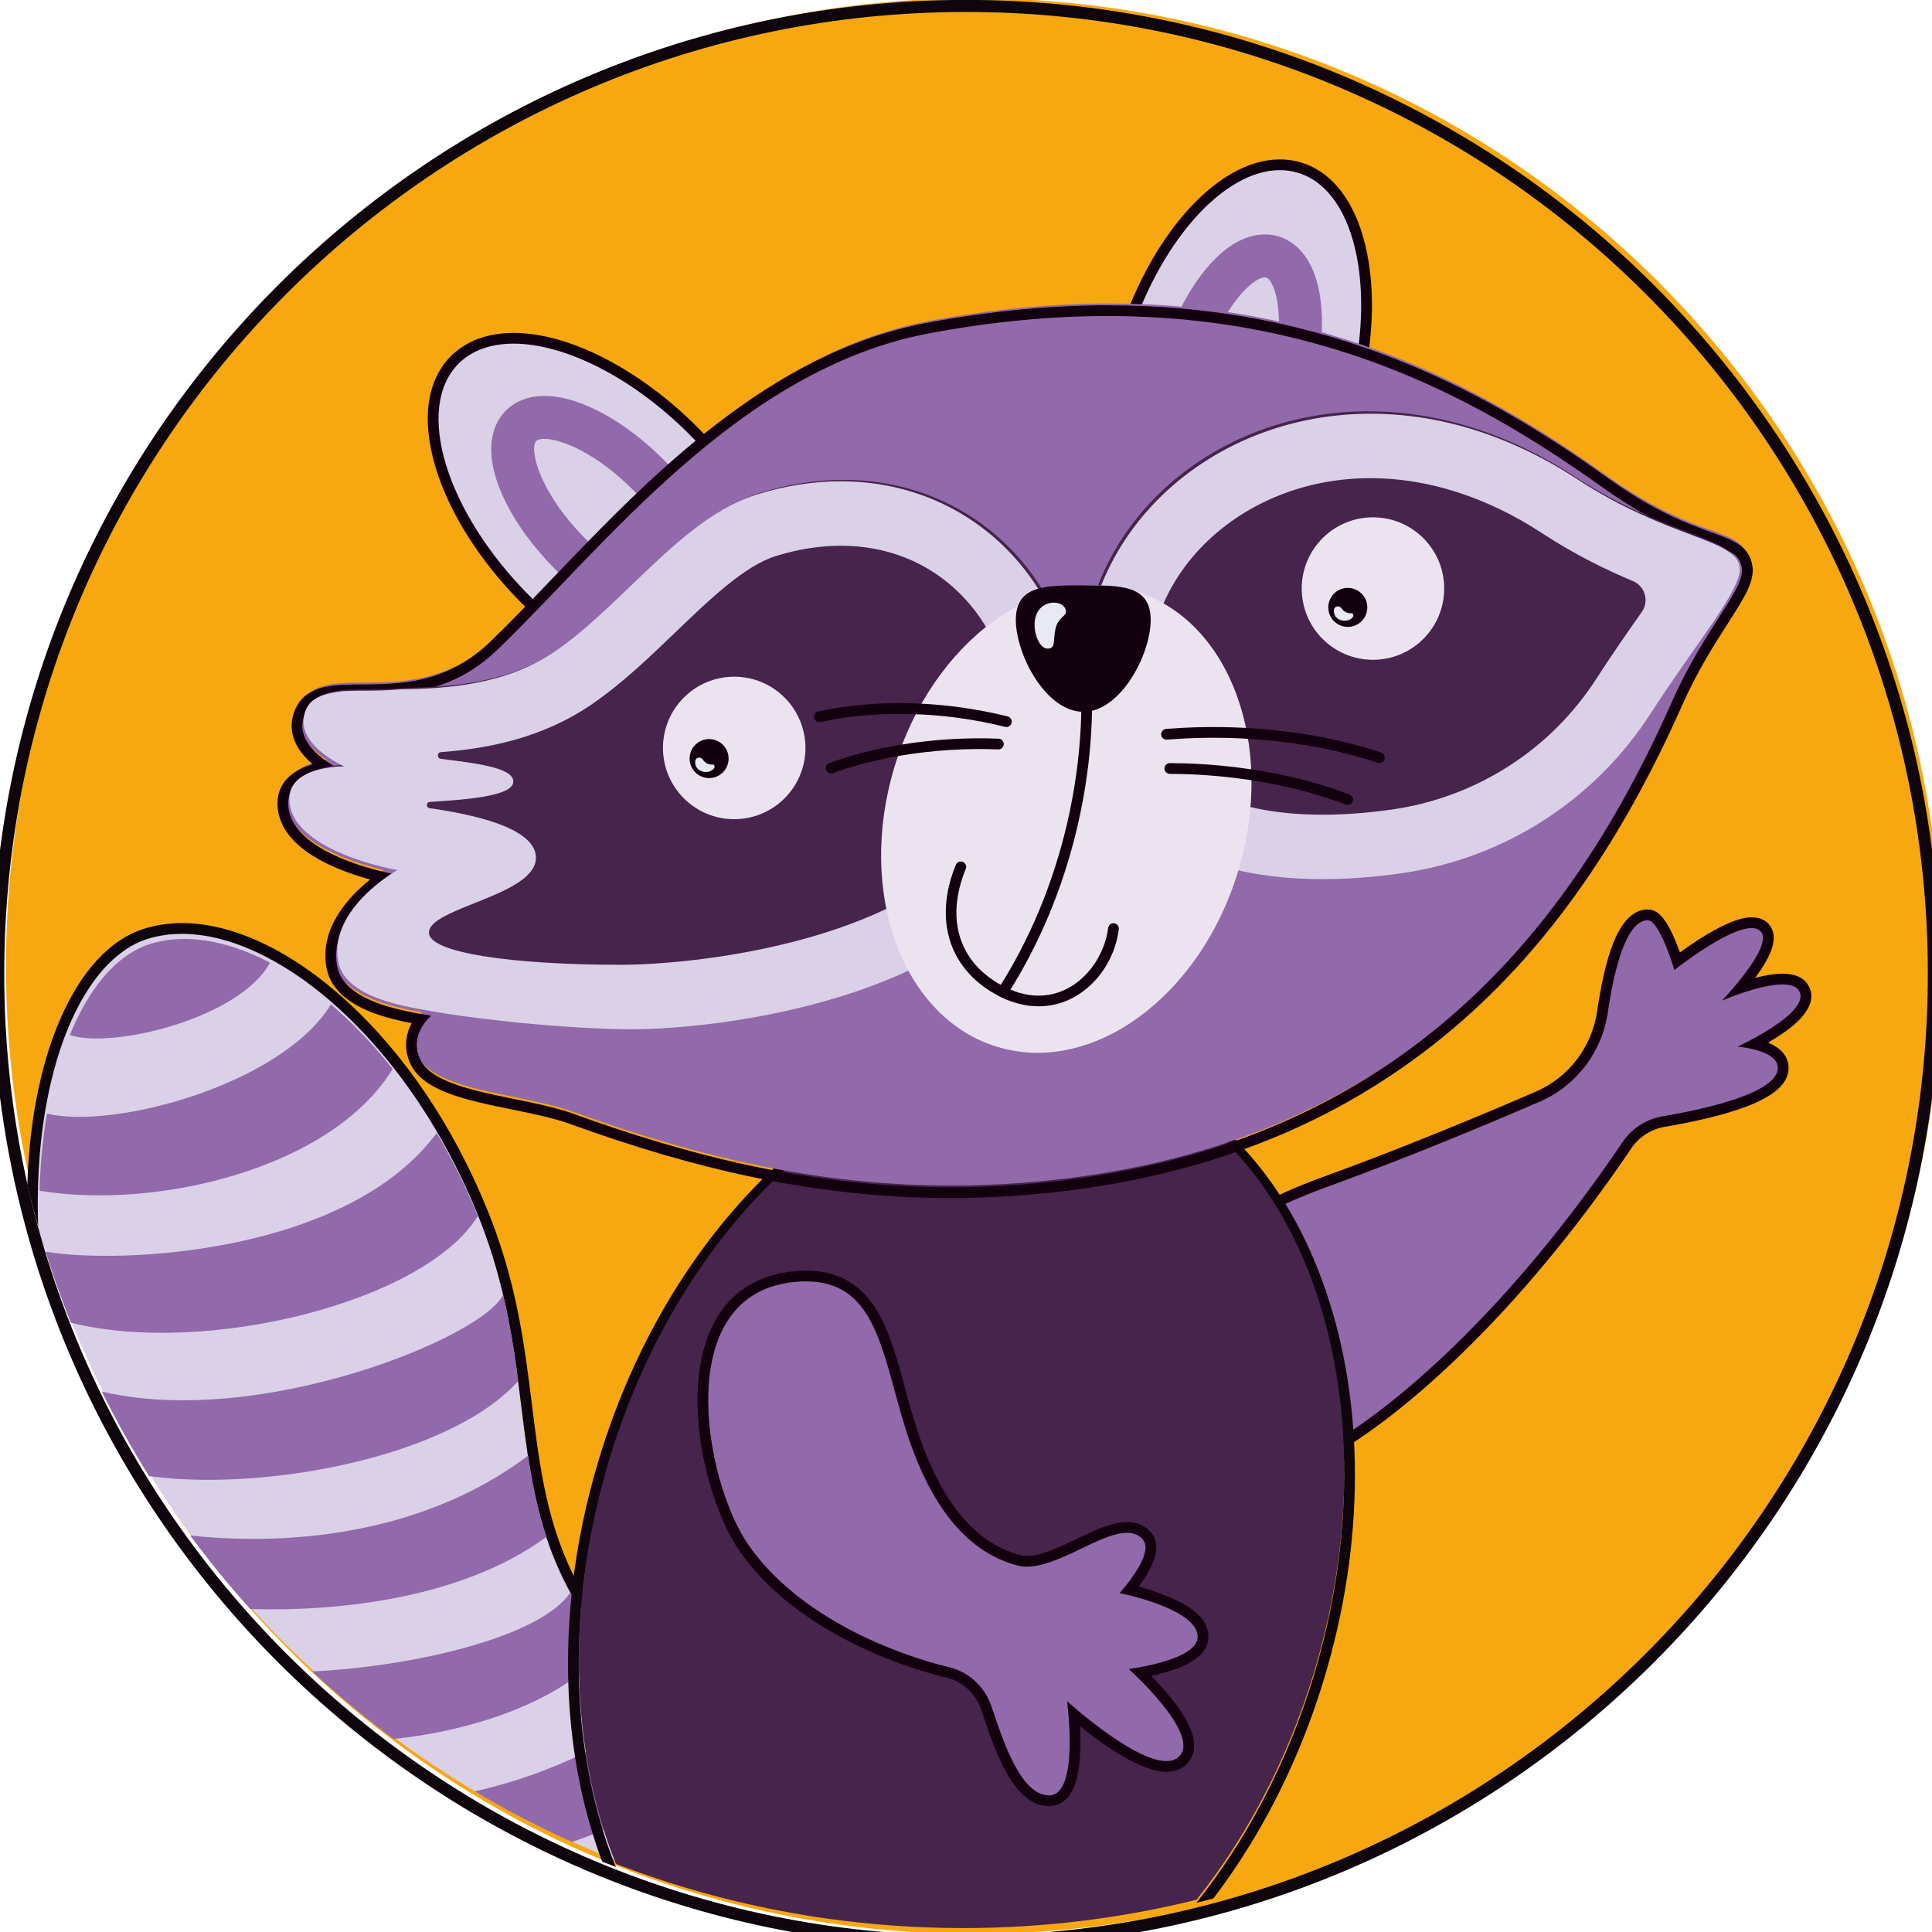 <?xml version="1.0" encoding="UTF-8" standalone="no"?>
<!-- Created with Inkscape (http://www.inkscape.org/) -->

<svg
   width="105"
   height="105"
   viewBox="0 0 27.781 27.781"
   version="1.1"
   id="svg1"
   sodipodi:docname="logo.svg"
   inkscape:version="1.4.2 (ebf0e940d0, 2025-05-08)"
   xmlns:inkscape="http://www.inkscape.org/namespaces/inkscape"
   xmlns:sodipodi="http://sodipodi.sourceforge.net/DTD/sodipodi-0.dtd"
   xmlns="http://www.w3.org/2000/svg"
   xmlns:svg="http://www.w3.org/2000/svg">
  <sodipodi:namedview
     id="namedview1"
     pagecolor="#ffffff"
     bordercolor="#000000"
     borderopacity="0.25"
     inkscape:showpageshadow="2"
     inkscape:pageopacity="0.0"
     inkscape:pagecheckerboard="0"
     inkscape:deskcolor="#d1d1d1"
     inkscape:document-units="mm"
     inkscape:zoom="1.5773402"
     inkscape:cx="29.163018"
     inkscape:cy="31.698933"
     inkscape:window-width="1600"
     inkscape:window-height="828"
     inkscape:window-x="0"
     inkscape:window-y="0"
     inkscape:window-maximized="1"
     inkscape:current-layer="layer1" />
  <defs
     id="defs1">
    <clipPath
       clipPathUnits="userSpaceOnUse"
       id="clipPath3">
      <path
         d="M 0,2437.795 H 11792.126 V 0 H 0 Z"
         transform="translate(-2108.978,-1218.898)"
         id="path3" />
    </clipPath>
    <clipPath
       clipPathUnits="userSpaceOnUse"
       id="clipPath5">
      <path
         d="M 0,2437.795 H 11792.126 V 0 H 0 Z"
         transform="translate(-3179.481,-2283.85)"
         id="path5" />
    </clipPath>
    <clipPath
       clipPathUnits="userSpaceOnUse"
       id="clipPath7">
      <path
         d="M 0,2437.795 H 11792.126 V 0 H 0 Z"
         transform="translate(-2150.844,-901.931)"
         id="path7" />
    </clipPath>
    <clipPath
       clipPathUnits="userSpaceOnUse"
       id="clipPath9">
      <path
         d="M 0,2437.795 H 11792.126 V 0 H 0 Z"
         transform="translate(-2795.42,-219.39)"
         id="path9" />
    </clipPath>
    <clipPath
       clipPathUnits="userSpaceOnUse"
       id="clipPath11">
      <path
         d="M 0,2437.795 H 11792.126 V 0 H 0 Z"
         transform="translate(-2811.609,-213.332)"
         id="path11" />
    </clipPath>
    <clipPath
       clipPathUnits="userSpaceOnUse"
       id="clipPath13">
      <path
         d="M 0,2437.795 H 11792.126 V 0 H 0 Z"
         transform="translate(-2150.896,-901.931)"
         id="path13" />
    </clipPath>
    <clipPath
       clipPathUnits="userSpaceOnUse"
       id="clipPath15">
      <path
         d="M 0,2437.795 H 11792.126 V 0 H 0 Z"
         transform="translate(-2747.272,-528.753)"
         id="path15" />
    </clipPath>
    <clipPath
       clipPathUnits="userSpaceOnUse"
       id="clipPath17">
      <path
         d="M 0,2437.795 H 11792.126 V 0 H 0 Z"
         transform="translate(-2403.338,-1222.678)"
         id="path17" />
    </clipPath>
    <clipPath
       clipPathUnits="userSpaceOnUse"
       id="clipPath19">
      <path
         d="M 0,2437.795 H 11792.126 V 0 H 0 Z"
         transform="translate(-2540.107,-1104.187)"
         id="path19" />
    </clipPath>
    <clipPath
       clipPathUnits="userSpaceOnUse"
       id="clipPath21">
      <path
         d="M 0,2437.795 H 11792.126 V 0 H 0 Z"
         transform="translate(-2150.896,-901.931)"
         id="path21" />
    </clipPath>
    <clipPath
       clipPathUnits="userSpaceOnUse"
       id="clipPath23">
      <path
         d="M 0,2437.795 H 11792.126 V 0 H 0 Z"
         transform="translate(-2635.151,-940.157)"
         id="path23" />
    </clipPath>
    <clipPath
       clipPathUnits="userSpaceOnUse"
       id="clipPath25">
      <path
         d="M 0,2437.795 H 11792.126 V 0 H 0 Z"
         transform="translate(-2680.219,-756.233)"
         id="path25" />
    </clipPath>
    <clipPath
       clipPathUnits="userSpaceOnUse"
       id="clipPath27">
      <path
         d="M 0,2437.795 H 11792.126 V 0 H 0 Z"
         transform="translate(-2711.604,-582.332)"
         id="path27" />
    </clipPath>
    <clipPath
       clipPathUnits="userSpaceOnUse"
       id="clipPath29">
      <path
         d="M 0,2437.795 H 11792.126 V 0 H 0 Z"
         transform="translate(-2755.992,-492.406)"
         id="path29" />
    </clipPath>
    <clipPath
       clipPathUnits="userSpaceOnUse"
       id="clipPath31">
      <path
         d="M 0,2437.795 H 11792.126 V 0 H 0 Z"
         transform="translate(-2781.529,-258.242)"
         id="path31" />
    </clipPath>
    <clipPath
       clipPathUnits="userSpaceOnUse"
       id="clipPath33">
      <path
         d="M 0,2437.795 H 11792.126 V 0 H 0 Z"
         transform="translate(-3468.305,-643.912)"
         id="path33" />
    </clipPath>
    <clipPath
       clipPathUnits="userSpaceOnUse"
       id="clipPath35">
      <path
         d="M 0,2437.795 H 11792.126 V 0 H 0 Z"
         transform="translate(-3939.284,-1281.983)"
         id="path35" />
    </clipPath>
    <clipPath
       clipPathUnits="userSpaceOnUse"
       id="clipPath37">
      <path
         d="M 0,2437.795 H 11792.126 V 0 H 0 Z"
         transform="translate(-2811.609,-213.332)"
         id="path37" />
    </clipPath>
    <clipPath
       clipPathUnits="userSpaceOnUse"
       id="clipPath39">
      <path
         d="M 0,2437.795 H 11792.126 V 0 H 0 Z"
         transform="translate(-3581.153,-855.454)"
         id="path39" />
    </clipPath>
    <clipPath
       clipPathUnits="userSpaceOnUse"
       id="clipPath41">
      <path
         d="M 0,2437.795 H 11792.126 V 0 H 0 Z"
         transform="translate(-3567.471,-431.15)"
         id="path41" />
    </clipPath>
    <clipPath
       clipPathUnits="userSpaceOnUse"
       id="clipPath43">
      <path
         d="M 0,2437.795 H 11792.126 V 0 H 0 Z"
         transform="translate(-3269.943,-292.817)"
         id="path43" />
    </clipPath>
    <clipPath
       clipPathUnits="userSpaceOnUse"
       id="clipPath45">
      <path
         d="M 0,2437.795 H 11792.126 V 0 H 0 Z"
         transform="translate(-3000.907,-879.192)"
         id="path45" />
    </clipPath>
    <clipPath
       clipPathUnits="userSpaceOnUse"
       id="clipPath47">
      <path
         d="M 0,2437.795 H 11792.126 V 0 H 0 Z"
         transform="translate(-3432.443,-1640.946)"
         id="path47" />
    </clipPath>
    <clipPath
       clipPathUnits="userSpaceOnUse"
       id="clipPath49">
      <path
         d="M 0,2437.795 H 11792.126 V 0 H 0 Z"
         transform="translate(-3529.38,-2118.315)"
         id="path49" />
    </clipPath>
    <clipPath
       clipPathUnits="userSpaceOnUse"
       id="clipPath51">
      <path
         d="M 0,2437.795 H 11792.126 V 0 H 0 Z"
         transform="translate(-3422.07,-1894.43)"
         id="path51" />
    </clipPath>
    <clipPath
       clipPathUnits="userSpaceOnUse"
       id="clipPath53">
      <path
         d="M 0,2437.795 H 11792.126 V 0 H 0 Z"
         transform="translate(-3512.483,-1986.815)"
         id="path53" />
    </clipPath>
    <clipPath
       clipPathUnits="userSpaceOnUse"
       id="clipPath55">
      <path
         d="M 0,2437.795 H 11792.126 V 0 H 0 Z"
         transform="translate(-2887.758,-1527.023)"
         id="path55" />
    </clipPath>
    <clipPath
       clipPathUnits="userSpaceOnUse"
       id="clipPath57">
      <path
         d="M 0,2437.795 H 11792.126 V 0 H 0 Z"
         transform="translate(-2674.983,-1924.846)"
         id="path57" />
    </clipPath>
    <clipPath
       clipPathUnits="userSpaceOnUse"
       id="clipPath59">
      <path
         d="M 0,2437.795 H 11792.126 V 0 H 0 Z"
         transform="translate(-2737.785,-1679.623)"
         id="path59" />
    </clipPath>
    <clipPath
       clipPathUnits="userSpaceOnUse"
       id="clipPath61">
      <path
         d="M 0,2437.795 H 11792.126 V 0 H 0 Z"
         transform="translate(-2709.132,-1806.733)"
         id="path61" />
    </clipPath>
    <clipPath
       clipPathUnits="userSpaceOnUse"
       id="clipPath63">
      <path
         d="M 0,2437.795 H 11792.126 V 0 H 0 Z"
         transform="translate(-2621.379,-1337.852)"
         id="path63" />
    </clipPath>
    <clipPath
       clipPathUnits="userSpaceOnUse"
       id="clipPath65">
      <path
         d="M 0,2437.795 H 11792.126 V 0 H 0 Z"
         transform="translate(-3163.807,-974.14)"
         id="path65" />
    </clipPath>
    <clipPath
       clipPathUnits="userSpaceOnUse"
       id="clipPath67">
      <path
         d="M 0,2437.795 H 11792.126 V 0 H 0 Z"
         transform="translate(-3337.222,-1955.668)"
         id="path67" />
    </clipPath>
    <clipPath
       clipPathUnits="userSpaceOnUse"
       id="clipPath69">
      <path
         d="M 0,2437.795 H 11792.126 V 0 H 0 Z"
         transform="translate(-2800.726,-1149.977)"
         id="path69" />
    </clipPath>
    <clipPath
       clipPathUnits="userSpaceOnUse"
       id="clipPath71">
      <path
         d="M 0,2437.795 H 11792.126 V 0 H 0 Z"
         transform="translate(-3940.552,-1503.453)"
         id="path71" />
    </clipPath>
    <clipPath
       clipPathUnits="userSpaceOnUse"
       id="clipPath73">
      <path
         d="M 0,2437.795 H 11792.126 V 0 H 0 Z"
         transform="translate(-3184.482,-1348.119)"
         id="path73" />
    </clipPath>
    <clipPath
       clipPathUnits="userSpaceOnUse"
       id="clipPath75">
      <path
         d="M 0,2437.795 H 11792.126 V 0 H 0 Z"
         transform="translate(-3630.765,-1834.77)"
         id="path75" />
    </clipPath>
    <clipPath
       clipPathUnits="userSpaceOnUse"
       id="clipPath77">
      <path
         d="M 0,2437.795 H 11792.126 V 0 H 0 Z"
         transform="translate(-2841.579,-1462.075)"
         id="path77" />
    </clipPath>
    <clipPath
       clipPathUnits="userSpaceOnUse"
       id="clipPath79">
      <path
         d="M 0,2437.795 H 11792.126 V 0 H 0 Z"
         transform="translate(-2871.231,-1450.154)"
         id="path79" />
    </clipPath>
    <clipPath
       clipPathUnits="userSpaceOnUse"
       id="clipPath81">
      <path
         d="M 0,2437.795 H 11792.126 V 0 H 0 Z"
         transform="translate(-2897.165,-1443.58)"
         id="path81" />
    </clipPath>
    <clipPath
       clipPathUnits="userSpaceOnUse"
       id="clipPath83">
      <path
         d="M 0,2437.795 H 11792.126 V 0 H 0 Z"
         transform="translate(-3553.807,-1639.807)"
         id="path83" />
    </clipPath>
    <clipPath
       clipPathUnits="userSpaceOnUse"
       id="clipPath85">
      <path
         d="M 0,2437.795 H 11792.126 V 0 H 0 Z"
         transform="translate(-3583.46,-1618.805)"
         id="path85" />
    </clipPath>
    <clipPath
       clipPathUnits="userSpaceOnUse"
       id="clipPath87">
      <path
         d="M 0,2437.795 H 11792.126 V 0 H 0 Z"
         transform="translate(-3609.393,-1612.232)"
         id="path87" />
    </clipPath>
    <clipPath
       clipPathUnits="userSpaceOnUse"
       id="clipPath89">
      <path
         d="M 0,2437.795 H 11792.126 V 0 H 0 Z"
         transform="translate(-3099.634,-1440.617)"
         id="path89" />
    </clipPath>
    <clipPath
       clipPathUnits="userSpaceOnUse"
       id="clipPath91">
      <path
         d="M 0,2437.795 H 11792.126 V 0 H 0 Z"
         transform="translate(-3220.355,-1184.084)"
         id="path91" />
    </clipPath>
    <clipPath
       clipPathUnits="userSpaceOnUse"
       id="clipPath93">
      <path
         d="M 0,2437.795 H 11792.126 V 0 H 0 Z"
         transform="translate(-3640.34,-1445.258)"
         id="path93" />
    </clipPath>
    <clipPath
       clipPathUnits="userSpaceOnUse"
       id="clipPath95">
      <path
         d="M 0,2437.795 H 11792.126 V 0 H 0 Z"
         transform="translate(-3605.028,-1398.492)"
         id="path95" />
    </clipPath>
    <clipPath
       clipPathUnits="userSpaceOnUse"
       id="clipPath97">
      <path
         d="M 0,2437.795 H 11792.126 V 0 H 0 Z"
         transform="translate(-3224.507,-1485.407)"
         id="path97" />
    </clipPath>
    <clipPath
       clipPathUnits="userSpaceOnUse"
       id="clipPath99">
      <path
         d="M 0,2437.795 H 11792.126 V 0 H 0 Z"
         transform="translate(-3028.985,-1433.607)"
         id="path99" />
    </clipPath>
    <clipPath
       clipPathUnits="userSpaceOnUse"
       id="clipPath101">
      <path
         d="M 0,2437.795 H 11792.126 V 0 H 0 Z"
         transform="translate(-3260.505,-1173.961)"
         id="path101" />
    </clipPath>
    <clipPath
       clipPathUnits="userSpaceOnUse"
       id="clipPath103">
      <path
         d="M 0,2437.795 H 11792.126 V 0 H 0 Z"
         transform="translate(-3235.049,-1604.886)"
         id="path103" />
    </clipPath>
    <clipPath
       clipPathUnits="userSpaceOnUse"
       id="clipPath105">
      <path
         d="M 0,2437.795 H 11792.126 V 0 H 0 Z"
         transform="translate(-3257.947,-1610.772)"
         id="path105" />
    </clipPath>
    <clipPath
       clipPathUnits="userSpaceOnUse"
       id="clipPath107">
      <path
         d="M 0,2437.795 H 11792.126 V 0 H 0 Z"
         transform="translate(-3179.481,-2282.74)"
         id="path107" />
    </clipPath>
  </defs>
  <g
     inkscape:label="Шар 1"
     inkscape:groupmode="layer"
     id="layer1">
    <g
       id="g1">
      <path
         id="path2"
         d="m 0,0 c 0,591.223 479.281,1070.504 1070.503,1070.504 591.224,0 1070.505,-479.281 1070.505,-1070.504 0,-591.223 -479.281,-1070.503 -1070.505,-1070.503 C 479.281,-1070.503 0,-591.223 0,0"
         style="fill:#f7a70f;fill-opacity:1;fill-rule:nonzero;stroke:none"
         transform="matrix(0.013,0,0,-0.013,0.086,13.891)"
         clip-path="url(#clipPath3)" />
      <path
         id="path4"
         d="m 0,0 c -587.217,0 -1064.952,-477.736 -1064.952,-1064.953 0,-587.217 477.735,-1064.953 1064.952,-1064.953 587.216,0 1064.954,477.736 1064.954,1064.953 C 1064.954,-477.736 587.216,0 0,0 m 0,-2141.007 c -593.339,0 -1076.054,482.716 -1076.054,1076.054 0,593.338 482.715,1076.056 1076.054,1076.056 593.339,0 1076.056,-482.718 1076.056,-1076.056 0,-593.338 -482.717,-1076.054 -1076.056,-1076.054"
         style="fill:#0e060c;fill-opacity:1;fill-rule:nonzero;stroke:none"
         transform="matrix(0.013,0,0,-0.013,13.891,0.157)"
         clip-path="url(#clipPath5)" />
      <path
         id="path6"
         d="m 0,0 h 0.052 c 0,-0.471 0,-0.939 0.052,-1.41 C 0.052,-0.939 0,-0.471 0,0"
         style="fill:#dad0e8;fill-opacity:1;fill-rule:nonzero;stroke:none"
         transform="matrix(0.013,0,0,-0.013,0.626,17.978)"
         clip-path="url(#clipPath7)" />
      <path
         id="path8"
         d="m 0,0 c -5.065,1.932 -10.079,3.864 -15.04,5.9 -13.473,5.379 -26.79,11.072 -39.95,17.077 h -0.052 c -37.025,16.606 -72.902,35.302 -107.525,55.929 -31.02,18.435 -60.943,38.384 -89.822,59.743 -31.385,23.291 -61.517,48.202 -90.135,74.729 -24.022,22.143 -47,45.433 -68.933,69.769 -23.396,25.955 -45.538,53.11 -66.374,81.309 -16.032,21.726 -31.281,44.129 -45.694,67.106 h -0.053 c -18.904,30.184 -36.399,61.413 -52.274,93.581 -12.585,25.329 -24.127,51.178 -34.675,77.602 v 0.053 c -10.288,25.745 -19.583,51.856 -27.887,78.542 v 0.053 c -2.141,0.312 -4.177,0.73 -6.11,1.148 -0.574,7.938 -0.94,15.771 -1.201,23.5 -0.522,14.988 -0.574,29.661 -0.156,43.971 0.156,6.527 0.469,12.951 0.835,19.323 0.052,1.408 0.157,2.871 0.261,4.281 0.575,9.191 1.306,18.173 2.298,26.947 0.209,2.193 0.47,4.386 0.731,6.528 0.731,6.371 1.619,12.638 2.559,18.747 0.47,3.185 0.992,6.318 1.514,9.452 h 0.053 c 5.588,32.848 13.838,62.457 24.231,87.995 0.104,0.26 0.209,0.573 0.365,0.835 1.097,2.716 2.245,5.379 3.394,7.99 0.68,1.566 1.358,3.08 2.089,4.595 0.679,1.566 1.41,3.082 2.141,4.544 0.732,1.515 1.463,2.976 2.194,4.438 2.193,4.387 4.491,8.565 6.841,12.638 0.783,1.359 1.566,2.717 2.402,4.022 0.993,1.671 2.037,3.341 3.134,5.013 0.94,1.462 1.88,2.925 2.819,4.335 1.358,1.932 2.716,3.863 4.126,5.743 0.626,0.94 1.358,1.932 2.037,2.821 0.627,0.783 1.201,1.514 1.775,2.245 3.969,5.118 8.147,9.818 12.481,14.1 0.731,0.731 1.462,1.462 2.194,2.194 0.731,0.73 1.514,1.41 2.245,2.088 1.358,1.253 2.716,2.454 4.125,3.603 1.306,1.15 2.664,2.247 4.022,3.239 1.253,0.991 2.558,1.931 3.812,2.819 2.872,2.036 5.745,3.917 8.669,5.536 1.305,0.731 2.611,1.462 3.969,2.141 1.096,0.574 2.141,1.097 3.237,1.568 2.141,0.991 4.335,1.931 6.528,2.715 1.097,0.417 2.194,0.783 3.29,1.148 3.029,0.992 6.11,1.827 9.243,2.559 1.567,0.365 3.134,0.731 4.753,0.993 0.94,0.208 1.88,0.365 2.82,0.468 1.305,0.262 2.663,0.471 4.021,0.628 1.305,0.156 2.663,0.365 3.968,0.522 1.829,0.156 3.708,0.314 5.588,0.418 1.149,0.104 2.246,0.156 3.395,0.156 4.648,0.209 9.347,0.157 14.152,-0.209 0.992,-0.051 1.985,-0.105 3.029,-0.209 0.731,0 1.462,-0.051 2.193,-0.208 1.88,-0.157 3.812,-0.365 5.744,-0.627 1.254,-0.104 2.455,-0.261 3.708,-0.521 3.134,-0.418 6.267,-0.994 9.4,-1.672 1.88,-0.366 3.708,-0.785 5.588,-1.253 0.836,-0.209 1.671,-0.419 2.507,-0.627 1.619,-0.365 3.185,-0.783 4.804,-1.254 3.969,-1.096 7.99,-2.298 11.959,-3.708 3.603,-1.201 7.206,-2.558 10.862,-4.021 1.776,-0.678 3.551,-1.41 5.275,-2.193 1.827,-0.73 3.707,-1.514 5.535,-2.402 1.828,-0.836 3.655,-1.671 5.536,-2.558 1.827,-0.889 3.655,-1.776 5.535,-2.716 1.253,-0.627 2.559,-1.253 3.812,-1.933 v -0.052 c 22.821,-11.907 45.903,-27.729 68.568,-47.157 2.924,-2.506 5.848,-5.065 8.773,-7.728 2.925,-2.612 5.797,-5.327 8.721,-8.043 2.298,-2.193 4.648,-4.438 6.946,-6.736 1.775,-1.775 3.603,-3.603 5.379,-5.43 2.35,-2.35 4.647,-4.702 6.893,-7.104 1.932,-1.983 3.812,-4.02 5.64,-6.057 2.455,-2.611 4.804,-5.274 7.206,-7.99 0.784,-0.887 1.62,-1.828 2.403,-2.768 2.454,-2.768 4.856,-5.587 7.259,-8.459 1.462,-1.724 2.924,-3.499 4.386,-5.327 1.567,-1.88 3.081,-3.761 4.596,-5.64 17.442,-21.934 34.101,-46.061 49.559,-72.224 4.177,-7.049 8.251,-14.257 12.219,-21.619 6.006,-11.019 11.75,-22.351 17.286,-33.997 1.305,-2.768 2.611,-5.588 3.916,-8.408 4.126,-8.982 8.147,-18.121 11.959,-27.469 0,-0.104 0.053,-0.209 0.105,-0.312 12.585,-30.707 21.567,-60.108 28.304,-88.465 0.261,-1.097 0.522,-2.194 0.783,-3.289 0.993,-4.492 2.037,-8.878 2.977,-13.265 0.104,-0.366 0.209,-0.73 0.261,-1.148 0.523,-2.664 1.097,-5.328 1.619,-7.991 1.201,-6.057 2.298,-12.063 3.394,-18.016 0.523,-2.978 1.045,-5.902 1.515,-8.878 0.679,-4.125 1.358,-8.198 1.984,-12.273 0.053,-0.522 0.157,-1.044 0.262,-1.619 0.469,-3.551 0.992,-7.049 1.514,-10.549 0.104,-0.677 0.156,-1.305 0.313,-1.931 4.909,-34.729 8.356,-68.045 13.265,-100.632 0.365,-2.559 0.783,-5.117 1.201,-7.677 0.365,-2.297 0.731,-4.596 1.148,-6.841 0.836,-5.17 1.776,-10.34 2.769,-15.458 0.313,-1.932 0.731,-3.811 1.096,-5.744 0.627,-3.185 1.305,-6.319 1.985,-9.504 0.835,-3.708 1.671,-7.468 2.61,-11.176 1.776,-7.467 3.761,-14.884 6.006,-22.299 1.097,-3.656 2.246,-7.363 3.447,-11.071 0,0 -0.053,0 -0.053,-0.051 6.842,-20.733 15.511,-41.464 26.895,-62.198 0.052,0 0.052,0.053 0.052,0.053 1.984,-3.446 4.282,-7.207 6.841,-11.227 0.261,3.131 0.522,6.265 0.888,9.452 3.238,-5.641 6.684,-11.333 10.392,-17.025 v -0.052 c -0.261,-2.977 -0.47,-5.902 -0.627,-8.877 -0.051,-0.262 -0.051,-0.576 -0.051,-0.836 -1.254,-19.218 -1.724,-38.28 -1.515,-57.027 0.47,-30.81 2.924,-60.838 7.363,-89.822 4.544,-30.079 11.175,-59.011 19.74,-86.479 C -9.713,25.536 -5.118,12.585 0,0"
         style="fill:#dad0e8;fill-opacity:1;fill-rule:nonzero;stroke:none"
         transform="matrix(0.013,0,0,-0.013,8.938,26.78)"
         clip-path="url(#clipPath9)" />
      <path
         id="path10"
         d="M 0,0 C -5.431,1.932 -10.81,3.969 -16.189,6.058 Z"
         style="fill:#dad0e8;fill-opacity:1;fill-rule:nonzero;stroke:none"
         transform="matrix(0.013,0,0,-0.013,9.147,26.858)"
         clip-path="url(#clipPath11)" />
      <path
         id="path12"
         d="M 0,0 H -0.052 C -0.052,-0.471 0,-0.939 0.052,-1.41 0,-0.939 0,-0.471 0,0 m 252.441,320.695 v 0.052 c -1.253,0.68 -2.559,1.306 -3.812,1.933 1.253,-0.627 2.559,-1.305 3.812,-1.985 M 560.655,-319.65 c 0,0.051 0.053,0.051 0.053,0.051 -1.201,3.708 -2.35,7.415 -3.447,11.071 1.045,-3.707 2.194,-7.415 3.394,-11.122 m 35.72,-53.528 c -0.365,-3.499 -0.731,-6.946 -1.044,-10.392 -0.366,-3.187 -0.627,-6.321 -0.888,-9.452 -2.559,4.02 -4.857,7.781 -6.841,11.227 0,0 0,-0.053 -0.052,-0.053 2.193,-3.917 4.491,-7.884 6.841,-11.8 3.342,-5.537 6.893,-11.124 10.653,-16.712 0,0.26 0,0.574 0.052,0.836 0.157,2.975 0.366,5.9 0.627,8.877 v 0.052 c 0.261,3.289 0.522,6.528 0.836,9.818 -3.656,5.849 -6.998,11.75 -10.184,17.599"
         style="fill:#13000e;fill-opacity:1;fill-rule:nonzero;stroke:none"
         transform="matrix(0.013,0,0,-0.013,0.626,17.978)"
         clip-path="url(#clipPath13)" />
      <path
         id="path14"
         d="m 0,0 c -0.366,-3.499 -0.731,-6.946 -1.044,-10.393 -0.366,-3.186 -0.627,-6.32 -0.889,-9.452 -2.558,4.021 -4.856,7.782 -6.84,11.228 0,0 0,-0.053 -0.053,-0.053 -11.384,20.733 -20.053,41.465 -26.894,62.197 0,0.052 0.052,0.052 0.052,0.052 -1.201,3.708 -2.35,7.415 -3.446,11.07 -2.246,7.415 -4.23,14.832 -6.006,22.299 -0.94,3.708 -1.776,7.469 -2.611,11.177 -0.679,3.185 -1.358,6.318 -1.984,9.504 -0.366,1.933 -0.784,3.811 -1.097,5.744 -0.992,5.118 -1.932,10.288 -2.768,15.458 -0.418,2.245 -0.783,4.544 -1.149,6.841 -0.417,2.559 -0.835,5.118 -1.201,7.677 -4.909,32.587 -8.356,65.903 -13.264,100.631 -0.157,0.626 -0.209,1.254 -0.314,1.932 -0.522,3.5 -1.044,6.998 -1.514,10.549 -0.104,0.575 -0.209,1.097 -0.261,1.619 -0.627,4.074 -1.306,8.148 -1.985,12.273 -0.47,2.976 -0.992,5.9 -1.514,8.877 -1.097,5.954 -2.194,11.959 -3.394,18.017 -0.523,2.663 -1.097,5.327 -1.619,7.99 -0.053,0.418 -0.157,0.783 -0.262,1.149 -0.94,4.386 -1.984,8.773 -2.976,13.264 -0.261,1.096 -0.522,2.193 -0.783,3.289 -6.737,28.358 -15.719,57.758 -28.305,88.465 -0.052,0.104 -0.104,0.208 -0.104,0.313 -3.813,9.347 -7.834,18.487 -11.959,27.469 -1.306,2.82 -2.611,5.64 -3.917,8.408 -5.535,11.645 -11.28,22.977 -17.285,33.997 -3.969,7.362 -8.042,14.57 -12.22,21.619 -15.458,26.163 -32.117,50.29 -49.559,72.224 -1.514,1.878 -3.029,3.759 -4.595,5.639 -1.41,1.776 -2.925,3.552 -4.387,5.327 -2.402,2.872 -4.804,5.692 -7.259,8.459 -0.783,0.941 -1.567,1.881 -2.402,2.769 -2.402,2.716 -4.752,5.379 -7.207,7.99 -1.88,2.036 -3.76,4.073 -5.64,6.057 -2.245,2.402 -4.543,4.754 -6.893,7.103 -1.775,1.827 -3.551,3.656 -5.379,5.431 -2.298,2.298 -4.648,4.543 -6.946,6.735 -2.924,2.769 -5.796,5.432 -8.72,8.043 -2.925,2.663 -5.849,5.223 -8.774,7.729 -22.664,19.428 -45.746,35.25 -68.567,47.157 v 0.052 c -1.253,0.679 -2.559,1.305 -3.813,1.932 -1.827,0.94 -3.707,1.88 -5.535,2.716 -1.828,0.888 -3.708,1.775 -5.535,2.559 -1.829,0.888 -3.708,1.672 -5.536,2.402 -1.775,0.783 -3.551,1.515 -5.274,2.193 -3.656,1.462 -7.259,2.82 -10.863,4.021 -3.968,1.41 -7.989,2.611 -11.958,3.708 -1.619,0.47 -3.186,0.889 -4.805,1.253 -0.835,0.261 -1.671,0.418 -2.507,0.627 -1.88,0.469 -3.707,0.888 -5.587,1.254 -3.133,0.678 -6.267,1.253 -9.4,1.671 -1.201,0.209 -2.455,0.365 -3.708,0.522 -1.932,0.261 -3.812,0.47 -5.744,0.627 -0.732,0.157 -1.463,0.208 -2.194,0.208 -1.044,0.104 -2.036,0.158 -3.028,0.209 -4.805,0.365 -9.505,0.418 -14.153,0.209 -1.149,0 -2.298,-0.104 -3.394,-0.157 -1.88,-0.103 -3.76,-0.261 -5.588,-0.417 -1.305,-0.157 -2.663,-0.314 -3.969,-0.523 -1.358,-0.156 -2.715,-0.365 -4.021,-0.627 -0.94,-0.104 -1.88,-0.26 -2.82,-0.469 -1.619,-0.261 -3.185,-0.627 -4.752,-0.992 -3.133,-0.732 -6.215,-1.567 -9.243,-2.559 -1.097,-0.366 -2.194,-0.731 -3.29,-1.148 -2.194,-0.785 -4.387,-1.724 -6.528,-2.716 -1.097,-0.47 -2.141,-0.993 -3.238,-1.567 -1.306,-0.679 -2.663,-1.358 -3.969,-2.141 -2.924,-1.619 -5.797,-3.5 -8.669,-5.536 -1.253,-0.888 -2.558,-1.828 -3.812,-2.82 -1.358,-0.991 -2.716,-2.088 -4.021,-3.238 -1.41,-1.149 -2.768,-2.35 -4.126,-3.604 -0.731,-0.677 -1.514,-1.357 -2.245,-2.087 -0.731,-0.732 -1.462,-1.411 -2.193,-2.195 -4.335,-4.281 -8.512,-8.982 -12.482,-14.099 -0.574,-0.731 -1.148,-1.462 -1.775,-2.245 -0.679,-0.889 -1.41,-1.881 -2.037,-2.821 -1.41,-1.881 -2.767,-3.76 -4.125,-5.743 -0.94,-1.41 -1.88,-2.873 -2.82,-4.335 -1.097,-1.619 -2.141,-3.291 -3.134,-5.014 -0.835,-1.304 -1.618,-2.663 -2.402,-4.021 -2.35,-4.073 -4.648,-8.251 -6.841,-12.638 -0.783,-1.463 -1.514,-2.924 -2.193,-4.438 -0.731,-1.462 -1.462,-2.978 -2.141,-4.544 -0.731,-1.515 -1.41,-3.03 -2.089,-4.595 -1.149,-2.611 -2.298,-5.274 -3.394,-7.99 -0.157,-0.262 -0.261,-0.575 -0.366,-0.835 -10.392,-25.538 -18.643,-55.148 -24.231,-87.995 h -0.052 c -0.575,-3.134 -1.045,-6.267 -1.515,-9.452 -0.94,-6.11 -1.827,-12.376 -2.558,-18.747 -0.262,-2.142 -0.523,-4.335 -0.732,-6.528 -0.992,-8.774 -1.723,-17.757 -2.298,-26.947 -0.104,-1.41 -0.208,-2.873 -0.26,-4.281 -0.366,-6.372 -0.68,-12.796 -0.836,-19.324 -0.418,-14.309 -0.366,-28.982 0.156,-43.97 -2.193,7.728 -4.334,15.457 -6.37,23.291 v 0.052 c -1.933,7.467 -3.813,15.041 -5.588,22.612 2.089,68.463 14.152,130.922 35.302,180.687 23.291,54.782 55.564,90.136 93.216,102.252 13.265,4.282 27.625,6.475 42.561,6.475 56.504,0 121.207,-30.653 182.098,-86.271 63.868,-58.332 117.5,-137.709 155.099,-229.567 C -68.411,336.048 -59.69,266.123 -51.282,198.443 -42.561,128.518 -34.624,64.441 0,0"
         style="fill:#0e060c;fill-opacity:1;fill-rule:nonzero;stroke:none"
         transform="matrix(0.013,0,0,-0.013,8.317,22.79)"
         clip-path="url(#clipPath15)" />
      <path
         id="path16"
         d="m 0,0 v -0.052 c -33.475,-61.987 -175.727,-95.88 -221.317,-79.951 0.105,0.26 0.209,0.573 0.366,0.835 1.097,2.716 2.245,5.379 3.394,7.99 0.679,1.566 1.358,3.08 2.089,4.595 0.679,1.566 1.41,3.082 2.141,4.544 0.731,1.515 1.462,2.976 2.193,4.438 2.194,4.387 4.491,8.565 6.842,12.638 0.783,1.359 1.566,2.717 2.401,4.022 0.993,1.67 2.037,3.341 3.134,5.013 0.94,1.462 1.88,2.925 2.82,4.335 1.358,1.932 2.715,3.863 4.125,5.743 0.627,0.94 1.358,1.932 2.037,2.821 0.627,0.783 1.201,1.514 1.775,2.245 3.97,5.117 8.147,9.818 12.482,14.099 0.731,0.732 1.462,1.463 2.193,2.195 0.731,0.73 1.514,1.41 2.245,2.088 1.358,1.253 2.716,2.454 4.126,3.603 1.306,1.15 2.663,2.247 4.021,3.238 1.254,0.992 2.559,1.932 3.812,2.82 2.872,2.036 5.745,3.917 8.669,5.536 1.306,0.731 2.611,1.462 3.969,2.141 1.097,0.574 2.141,1.097 3.238,1.567 2.141,0.992 4.334,1.879 6.528,2.716 1.096,0.417 2.193,0.782 3.29,1.148 3.029,0.992 6.11,1.827 9.243,2.559 1.567,0.365 3.133,0.731 4.752,0.992 0.94,0.209 1.88,0.366 2.82,0.469 1.306,0.262 2.663,0.471 4.021,0.628 1.306,0.156 2.664,0.365 3.969,0.522 1.828,0.156 3.708,0.314 5.588,0.418 1.149,0.104 2.245,0.156 3.394,0.156 4.648,0.209 9.348,0.157 14.153,-0.209 0.992,-0.051 1.984,-0.105 3.029,-0.209 0.73,0 1.461,-0.051 2.193,-0.208 1.88,-0.157 3.812,-0.365 5.744,-0.627 1.253,-0.105 2.455,-0.261 3.708,-0.522 3.133,-0.418 6.267,-0.993 9.4,-1.671 1.88,-0.366 3.707,-0.785 5.587,-1.253 0.836,-0.209 1.672,-0.419 2.507,-0.627 1.619,-0.365 3.186,-0.784 4.805,-1.254 3.969,-1.096 7.937,-2.35 11.958,-3.708 3.604,-1.201 7.207,-2.558 10.863,-4.021 1.775,-0.678 3.551,-1.41 5.274,-2.193 1.828,-0.73 3.708,-1.514 5.536,-2.402 1.827,-0.836 3.655,-1.671 5.535,-2.559 C -7.52,3.76 -5.692,2.873 -3.813,1.933 -2.559,1.306 -1.253,0.68 0,0"
         style="fill:#9269aa;fill-opacity:1;fill-rule:nonzero;stroke:none"
         transform="matrix(0.013,0,0,-0.013,3.882,13.842)"
         clip-path="url(#clipPath17)" />
      <path
         id="path18"
         d="m 0,0 c -66.74,-109.666 -259.961,-156.301 -390.568,-134.785 0.156,6.527 0.469,12.951 0.835,19.323 0.052,1.408 0.157,2.871 0.261,4.281 0.575,9.191 1.305,18.173 2.298,26.948 0.209,2.192 0.47,4.385 0.731,6.527 0.731,6.371 1.619,12.638 2.559,18.747 0.47,3.186 0.992,6.318 1.514,9.452 h 0.053 c 74.155,-17.808 259.647,32.221 314.115,120.789 2.924,-2.506 5.848,-5.065 8.773,-7.728 2.925,-2.612 5.797,-5.326 8.721,-8.043 2.298,-2.193 4.648,-4.438 6.946,-6.736 1.775,-1.775 3.603,-3.603 5.379,-5.43 2.35,-2.35 4.647,-4.701 6.893,-7.104 1.932,-1.983 3.812,-4.02 5.64,-6.056 2.454,-2.612 4.804,-5.275 7.206,-7.991 0.784,-0.887 1.62,-1.828 2.403,-2.768 2.454,-2.768 4.856,-5.587 7.259,-8.459 C -7.52,9.243 -6.058,7.468 -4.596,5.64 -3.029,3.76 -1.515,1.879 0,0"
         style="fill:#9269aa;fill-opacity:1;fill-rule:nonzero;stroke:none"
         transform="matrix(0.013,0,0,-0.013,5.646,15.37)"
         clip-path="url(#clipPath19)" />
      <path
         id="path20"
         d="M 0,0 C 0,-0.471 0,-0.939 0.052,-1.41 0,-0.939 -0.052,-0.471 -0.052,0 Z"
         style="fill:#9269aa;fill-opacity:1;fill-rule:nonzero;stroke:none"
         transform="matrix(0.013,0,0,-0.013,0.626,17.978)"
         clip-path="url(#clipPath21)" />
      <path
         id="path22"
         d="m 0,0 c -58.175,-94.992 -301.112,-155.412 -450.258,-118.022 v 0.052 c -10.288,25.745 -19.583,51.857 -27.887,78.542 81.728,-14.204 333.437,-2.715 432.66,131.234 4.177,-7.049 8.251,-14.257 12.219,-21.619 6.006,-11.02 11.75,-22.352 17.286,-33.998 1.305,-2.767 2.611,-5.587 3.917,-8.408 C -7.938,18.8 -3.917,9.66 -0.104,0.312 -0.104,0.208 -0.052,0.104 0,0"
         style="fill:#9269aa;fill-opacity:1;fill-rule:nonzero;stroke:none"
         transform="matrix(0.013,0,0,-0.013,6.871,17.485)"
         clip-path="url(#clipPath23)" />
      <path
         id="path24"
         d="m 0,0 c -75.252,-84.183 -280.798,-122.722 -408.324,-105.281 h -0.052 c -18.904,30.184 -36.399,61.413 -52.274,93.581 174.108,-41.463 422.789,60.317 443.887,107.16 0.261,-1.097 0.522,-2.193 0.783,-3.289 0.992,-4.491 2.037,-8.878 2.977,-13.265 0.104,-0.366 0.209,-0.73 0.261,-1.148 0.522,-2.663 1.096,-5.327 1.619,-7.99 1.201,-6.058 2.297,-12.064 3.394,-18.017 0.522,-2.978 1.044,-5.901 1.515,-8.878 0.678,-4.125 1.358,-8.198 1.984,-12.272 0.052,-0.523 0.157,-1.044 0.261,-1.62 0.47,-3.55 0.992,-7.048 1.514,-10.548 0.105,-0.678 0.157,-1.306 0.314,-1.932 C -1.358,10.86 -0.679,5.326 0,0"
         style="fill:#9269aa;fill-opacity:1;fill-rule:nonzero;stroke:none"
         transform="matrix(0.013,0,0,-0.013,7.452,19.857)"
         clip-path="url(#clipPath25)" />
      <path
         id="path26"
         d="m 0,0 c 0,0 -0.052,0 -0.052,-0.052 -91.806,-67.575 -228.889,-82.877 -327.589,-79.743 -23.395,25.954 -45.537,53.109 -66.374,81.309 97.969,-10.704 251.815,-3.498 373.753,88.256 0.366,-2.559 0.783,-5.118 1.201,-7.677 0.366,-2.297 0.731,-4.596 1.149,-6.841 0.836,-5.17 1.776,-10.34 2.768,-15.458 0.313,-1.933 0.731,-3.812 1.097,-5.744 0.626,-3.186 1.305,-6.32 1.984,-9.504 0.835,-3.708 1.671,-7.469 2.611,-11.177 1.776,-7.467 3.76,-14.884 6.006,-22.299 C -2.35,7.415 -1.201,3.708 0,0"
         style="fill:#9269aa;fill-opacity:1;fill-rule:nonzero;stroke:none"
         transform="matrix(0.013,0,0,-0.013,7.857,22.099)"
         clip-path="url(#clipPath27)" />
      <path
         id="path28"
         d="m 0,0 c -0.052,-0.262 -0.052,-0.575 -0.052,-0.836 -1.253,-19.218 -1.723,-38.279 -1.514,-57.026 -3.708,-3.082 -7.625,-6.11 -11.646,-8.983 v -0.051 c -49.559,-35.826 -124.132,-59.482 -199.749,-67.471 -31.386,23.291 -61.518,48.201 -90.135,74.728 116.925,5.694 253.851,39.376 285.55,87.316 0.052,0 0.052,0.052 0.052,0.052 1.984,-3.446 4.282,-7.207 6.841,-11.227 V 16.449 C -7.415,11.228 -3.812,5.639 0,0"
         style="fill:#9269aa;fill-opacity:1;fill-rule:nonzero;stroke:none"
         transform="matrix(0.013,0,0,-0.013,8.429,23.259)"
         clip-path="url(#clipPath29)" />
      <path
         id="path30"
         d="m 0,0 c -3.603,-1.619 -7.207,-3.186 -10.914,-4.701 -9.661,-3.967 -19.74,-7.729 -30.185,-11.175 h -0.052 c -37.025,16.606 -72.902,35.303 -107.525,55.93 43.71,9.662 84.077,24.597 117.76,40.839 3.813,1.878 7.573,3.758 11.176,5.586 C -15.196,56.4 -8.564,27.469 0,0"
         style="fill:#9269aa;fill-opacity:1;fill-rule:nonzero;stroke:none"
         transform="matrix(0.013,0,0,-0.013,8.759,26.279)"
         clip-path="url(#clipPath31)" />
      <path
         id="path32"
         d="m 0,0 c -42.762,0.003 -77.472,19.652 -103.165,58.402 -19.006,28.665 -23.027,60.224 -11.951,93.798 23.046,69.845 112.313,141.946 227.417,183.691 90.857,32.948 179.208,69.887 237.328,95.076 38.716,16.778 65.508,51.926 71.667,94.017 10.308,70.445 26.3,105.484 48.891,107.118 0.264,0.019 0.526,0.028 0.792,0.028 13.954,0 25.912,-29.046 32.982,-51.106 16.942,12.763 58.795,42.378 82.35,42.378 6.407,0 11.388,-2.056 14.803,-6.111 11.916,-14.15 -9.178,-44.68 -26.982,-65.887 14.154,4.749 32.161,9.65 46.213,9.65 17.012,0 23.032,-7.352 25.088,-13.519 7.058,-21.174 -31.282,-45.415 -55.631,-58.363 14.007,-3.498 30.709,-10.745 31.349,-25.473 1.087,-24.975 -43.421,-45.263 -132.285,-60.302 -16.5,-2.791 -31.317,-12.369 -40.655,-26.277 C 421.27,336.988 365.305,258.408 293.187,183.021 227.801,114.67 102.761,0 0.01,0 Z"
         style="fill:#9269aa;fill-opacity:1;fill-rule:nonzero;stroke:none"
         transform="matrix(0.013,0,0,-0.013,17.615,21.305)"
         clip-path="url(#clipPath33)" />
      <path
         id="path34"
         d="m 0,0 c -0.408,0 -0.81,-0.014 -1.217,-0.043 -26.155,-1.893 -43.421,-37.54 -54.344,-112.184 -5.858,-40.042 -31.336,-73.472 -68.152,-89.427 -58.037,-25.153 -146.266,-62.041 -236.99,-94.943 -55.433,-20.102 -106.255,-47.732 -146.971,-79.902 -42.994,-33.969 -72.061,-71.146 -84.06,-107.511 -11.513,-34.892 -7.142,-69.106 12.639,-98.94 26.864,-40.517 63.24,-61.06 108.116,-61.06 43.195,0 93.932,19.395 150.8,57.645 46.5,31.276 95.851,74.076 146.681,127.211 72.422,75.704 128.614,154.601 155.663,194.892 8.433,12.562 21.814,21.212 36.712,23.733 22.88,3.872 55.855,10.441 83.018,19.753 37.289,12.781 55.021,28.045 54.212,46.663 -0.586,13.494 -10.974,21.717 -22.725,26.712 3.395,1.998 6.888,4.139 10.358,6.39 10.941,7.096 44.236,28.691 36.349,52.354 -2.189,6.565 -9.09,17.579 -30.721,17.58 -9.201,0 -19.939,-1.971 -30.264,-4.643 13.136,17.793 28.809,43.052 15.575,58.766 -3.16,3.753 -9.083,8.226 -19.346,8.226 -13.733,0.002 -33.144,-8.203 -59.341,-25.081 -7.559,-4.87 -14.499,-9.71 -20.084,-13.747 -1.418,3.952 -3.073,8.311 -4.899,12.693 C 20.825,-10.426 11.551,0 0,0 m 0,-11.879 c 13.698,0 29.814,-55.107 29.814,-55.107 0,0 58.457,46.382 85.519,46.38 4.359,-10e-4 7.905,-1.205 10.259,-4 14.119,-16.766 -43.227,-76.283 -43.227,-76.283 0,0 41.244,17.933 67.003,17.932 9.657,-0.001 17.14,-2.522 19.451,-9.456 7.969,-23.908 -69.064,-59.332 -69.064,-59.332 0,0 43.636,-3.39 44.483,-22.885 1.24,-28.519 -81.979,-46.51 -127.342,-54.186 -18.196,-3.08 -34.308,-13.502 -44.594,-28.824 -26.061,-38.819 -82.136,-117.78 -154.384,-193.302 -89.213,-93.258 -200.426,-181.189 -288.897,-181.189 -38.168,0 -72.11,16.373 -98.216,55.745 -63.089,95.151 58.656,212.815 212.543,268.621 91.016,33.007 179.472,69.992 237.663,95.21 40.505,17.555 68.792,54.929 75.183,98.609 6.826,46.652 19.8,100.343 43.442,102.053 0.121,0.009 0.242,0.014 0.364,0.014"
         style="fill:#13000e;fill-opacity:1;fill-rule:nonzero;stroke:none"
         transform="matrix(0.013,0,0,-0.013,23.689,13.077)"
         clip-path="url(#clipPath35)" />
      <path
         id="path36"
         d="M 0,0 C -5.431,1.932 -10.81,3.969 -16.189,6.058 Z"
         style="fill:#46244c;fill-opacity:1;fill-rule:nonzero;stroke:none"
         transform="matrix(0.013,0,0,-0.013,9.147,26.858)"
         clip-path="url(#clipPath37)" />
      <path
         id="path38"
         d="m 0,0 c -21.202,62.509 -51.856,115.88 -91.075,158.649 -40.943,44.546 -89.404,75.513 -144.081,92.016 -28.931,8.773 -59.115,13.211 -89.665,13.211 -48.932,0 -98.647,-11.175 -147.788,-33.107 -47.888,-21.413 -93.895,-52.484 -136.718,-92.331 -43.03,-40.053 -81.518,-87.731 -114.47,-141.782 -33.996,-55.824 -61.152,-117.081 -80.787,-182.098 -14.153,-46.896 -23.97,-94.156 -29.297,-141.259 -0.366,-3.499 -0.731,-6.946 -1.044,-10.393 -0.366,-3.186 -0.627,-6.32 -0.888,-9.452 v -0.053 c -0.052,-0.209 -0.052,-0.365 -0.052,-0.573 -1.828,-21.203 -2.768,-42.352 -2.768,-63.451 0,-6.475 0.104,-12.898 0.261,-19.27 v -0.051 c 0.783,-29.61 3.394,-58.386 7.833,-86.375 4.648,-29.558 11.332,-58.123 20.001,-85.594 1.149,-3.812 2.402,-7.519 3.656,-11.279 1.932,-5.744 3.968,-11.384 6.11,-16.972 4.961,-2.036 9.974,-3.969 15.04,-5.9 -5.118,12.585 -9.714,25.536 -13.892,38.852 -8.564,27.469 -15.196,56.4 -19.739,86.48 -4.439,28.984 -6.894,59.011 -7.364,89.822 -0.209,18.747 0.262,37.808 1.515,57.026 0,0.261 0,0.574 0.052,0.836 0.157,2.976 0.366,5.901 0.627,8.877 v 0.053 c 0.261,3.289 0.522,6.527 0.835,9.817 4.648,50.864 14.675,103.086 30.498,155.412 79.064,261.842 276.724,440.86 468.379,440.86 28.983,0 57.914,-4.126 86.218,-12.639 215.26,-65.016 315.943,-362.107 224.921,-663.636 -29.193,-96.716 -74.626,-182.151 -129.929,-251.398 6.319,1.515 12.586,3.134 18.853,4.857 14.726,19.271 28.617,39.689 41.62,61.048 33.997,55.825 61.204,117.081 80.84,182.098 22.56,74.782 34.049,150.556 34.049,225.129 C 31.751,-130.295 21.045,-62.146 0,0"
         style="fill:#0e060c;fill-opacity:1;fill-rule:nonzero;stroke:none"
         transform="matrix(0.013,0,0,-0.013,19.07,18.577)"
         clip-path="url(#clipPath39)" />
      <path
         id="path40"
         d="m 0,0 c -29.192,-96.716 -74.625,-182.151 -129.929,-251.398 -82.667,-20.47 -169.094,-31.333 -258.081,-31.333 -51.125,0 -101.363,3.603 -150.556,10.497 -4.752,0.679 -9.452,1.358 -14.204,2.089 -4.805,0.783 -9.661,1.514 -14.465,2.403 -32.117,5.377 -63.764,12.219 -94.836,20.418 -31.908,8.408 -63.188,18.277 -93.79,29.505 -5.431,1.932 -10.81,3.968 -16.189,6.058 -5.118,12.585 -9.714,25.536 -13.891,38.853 -8.565,27.469 -15.197,56.4 -19.74,86.479 -4.439,28.985 -6.894,59.012 -7.363,89.823 -0.209,18.747 0.261,37.808 1.514,57.026 0,0.261 0,0.574 0.052,0.836 0.157,2.975 0.366,5.9 0.627,8.877 v 0.053 c 0.261,3.289 0.522,6.527 0.835,9.817 4.648,50.864 14.675,103.086 30.498,155.412 79.064,261.842 276.725,440.859 468.379,440.859 28.983,0 57.914,-4.126 86.219,-12.638 C -9.661,598.62 91.022,301.528 0,0"
         style="fill:#46244c;fill-opacity:1;fill-rule:nonzero;stroke:none"
         transform="matrix(0.013,0,0,-0.013,18.894,24.049)"
         clip-path="url(#clipPath41)" />
      <path
         id="path42"
         d="m 0,0 c -35.352,-0.005 -54.997,59.151 -69.339,102.345 -6.655,20.044 -22.792,34.908 -43.163,39.762 -26.111,6.222 -159.703,42.144 -225.655,138.544 -34.759,50.808 -63.485,169.966 -29.377,241.04 17.062,35.553 46.805,55.184 88.407,58.35 3.443,0.262 6.838,0.395 10.09,0.395 69.648,0 85.452,-57.861 103.75,-124.857 4.954,-18.139 10.078,-36.895 16.535,-55.547 26.247,-75.824 65.06,-120.931 115.36,-134.07 2.722,-0.711 5.718,-1.071 8.906,-1.071 16.959,0 37.58,9.856 57.523,19.39 19.398,9.273 37.72,18.032 53.045,18.032 8.842,0 16.096,-2.96 21.558,-8.798 14.457,-15.458 -6.389,-45.205 -18.72,-60.161 24.31,-5.805 81.348,-22.564 81.348,-51.964 0,-24.48 -45.165,-35.525 -69.203,-39.667 17.476,-16.955 52.678,-54.207 53.434,-79.803 0.2,-6.815 -1.916,-12.511 -6.293,-16.933 -4.616,-4.665 -10.843,-7.03 -18.509,-7.03 -30.113,0 -79.851,38.849 -102.313,57.792 C 29.545,71.128 31.239,24.968 16.055,7.538 11.772,2.622 6.248,0.015 0.08,0 Z"
         style="fill:#9269aa;fill-opacity:1;fill-rule:nonzero;stroke:none"
         transform="matrix(0.013,0,0,-0.013,15.057,25.833)"
         clip-path="url(#clipPath43)" />
      <path
         id="path44"
         d="m 0,0 c -3.402,0 -6.949,-0.139 -10.543,-0.412 -43.252,-3.291 -75.517,-24.627 -93.31,-61.702 -16.042,-33.427 -20.213,-80.364 -11.747,-132.161 7.157,-43.788 23.089,-87.779 41.578,-114.803 25.722,-37.599 64.257,-70.305 114.533,-97.209 49.986,-26.748 96.828,-39.512 114.648,-43.758 18.357,-4.374 32.9,-17.779 38.903,-35.856 14.911,-44.911 35.333,-106.415 74.974,-106.415 h 0.03 l 0.095,10e-4 c 7.902,0.02 14.969,3.332 20.41,9.577 9.885,11.346 14.49,32.738 14.078,65.395 -0.059,4.625 -0.215,9.122 -0.428,13.357 25.769,-20.721 67.534,-50.371 95.513,-50.371 11.596,0 18.762,4.781 22.732,8.791 5.485,5.543 8.254,12.904 8.007,21.287 -0.463,15.697 -11.428,35.627 -33.522,60.928 -4.828,5.53 -9.625,10.659 -13.948,15.106 5.206,1.138 10.877,2.533 16.575,4.211 11.542,3.398 46.666,13.74 46.666,39.048 0,18.716 -16.654,34.1 -50.912,47.031 -9.315,3.516 -18.566,6.322 -26.248,8.409 2.368,3.183 4.835,6.697 7.175,10.377 14.196,22.325 16.132,39.272 5.755,50.365 -6.629,7.088 -15.341,10.682 -25.891,10.682 -16.675,-0.002 -35.585,-9.042 -55.607,-18.611 -19.347,-9.249 -39.352,-18.812 -54.967,-18.812 -2.681,0 -5.173,0.296 -7.405,0.879 -48.261,12.605 -85.69,56.434 -111.247,130.266 -6.391,18.463 -11.487,37.123 -16.416,55.168 -9.086,33.265 -17.668,64.686 -32.786,88.146 C 58.879,-13.439 33.791,0 0,0 m 0,-11.88 c 83.113,0 84.562,-89.421 114.672,-176.406 21.914,-63.311 57.835,-121.775 119.47,-137.874 3.33,-0.87 6.81,-1.264 10.407,-1.264 35.04,0 81.299,37.418 110.569,37.423 6.765,0 12.618,-1.998 17.22,-6.918 14.962,-15.996 -25.428,-59.754 -25.428,-59.754 0,0 86.454,-16.952 86.454,-48.313 0,-26.275 -76.283,-35.599 -76.283,-35.599 0,0 80.253,-72.059 55.941,-96.624 -3.639,-3.677 -8.537,-5.27 -14.288,-5.27 -37.123,0 -109.861,66.295 -109.861,66.295 0,0 14.132,-104.164 -19.772,-104.253 h -0.065 c -30.646,0 -50,57.018 -63.7,98.279 -7.228,21.766 -25.114,38.353 -47.424,43.669 -57.656,13.739 -166.423,54.693 -222.129,136.119 -48.542,70.951 -86.109,279.409 54.576,290.113 3.325,0.253 6.547,0.377 9.641,0.377"
         style="fill:#13000e;fill-opacity:1;fill-rule:nonzero;stroke:none"
         transform="matrix(0.013,0,0,-0.013,11.588,18.271)"
         clip-path="url(#clipPath45)" />
      <path
         id="path46"
         d="m 0,0 c -7.451,0 -14.77,1.069 -21.754,3.179 -34.342,10.369 -58.885,44.701 -69.115,96.67 -9.967,50.644 -5.226,112.406 13.347,173.912 34.591,114.536 107.961,197.668 174.46,197.668 7.45,0 14.77,-1.069 21.754,-3.179 34.341,-10.37 58.885,-44.702 69.114,-96.671 9.968,-50.643 5.227,-112.406 -13.346,-173.912 C 139.872,83.136 66.497,0 0.002,0 Z"
         style="fill:#dad0e8;fill-opacity:1;fill-rule:nonzero;stroke:none"
         transform="matrix(0.013,0,0,-0.013,17.153,8.448)"
         clip-path="url(#clipPath47)" />
      <path
         id="path48"
         d="m 0,0 c -69.055,0 -144.817,-84.907 -180.145,-201.891 -18.849,-62.418 -23.64,-125.198 -13.488,-176.776 10.673,-54.23 36.677,-90.174 73.224,-101.211 7.541,-2.277 15.438,-3.432 23.472,-3.432 69.056,0 144.817,84.907 180.145,201.89 18.85,62.418 23.64,125.199 13.488,176.776 C 86.022,-50.413 60.018,-14.469 23.472,-3.433 15.93,-1.155 8.033,0 0,0 m 0,-11.88 c 6.812,0 13.513,-0.954 20.038,-2.925 C 86.479,-34.87 109.67,-152.7 71.835,-277.986 37.716,-390.967 -34.379,-471.43 -96.937,-471.43 c -6.812,0 -13.512,0.954 -20.037,2.925 -66.443,20.064 -89.633,137.894 -51.798,263.18 C -134.653,-92.343 -62.558,-11.88 0,-11.88"
         style="fill:#13000e;fill-opacity:1;fill-rule:nonzero;stroke:none"
         transform="matrix(0.013,0,0,-0.013,18.403,2.292)"
         clip-path="url(#clipPath49)" />
      <path
         id="path50"
         d="m 0,0 c -22.128,-73.276 -13.723,-140.634 18.775,-150.448 32.497,-9.813 76.781,41.633 98.91,114.908 22.127,73.277 13.722,140.634 -18.776,150.448 C 66.412,124.722 22.128,73.276 0,0"
         style="fill:#dad0e8;fill-opacity:1;fill-rule:nonzero;stroke:none"
         transform="matrix(0.013,0,0,-0.013,17.019,5.179)"
         clip-path="url(#clipPath51)" />
      <path
         id="path52"
         d="m 0,0 c -12.27,0 -47.103,-31.152 -67.668,-99.253 -9.623,-31.865 -13.365,-64.381 -10.267,-89.212 2.631,-21.079 9.314,-30.461 13.165,-31.623 3.853,-1.17 14.611,2.952 28.467,19.05 16.325,18.965 31.205,48.118 40.828,79.982 C 26.09,-49.646 12.103,-3.385 1.626,-0.221 1.141,-0.075 0.596,0 0,0 m -63.405,-267.772 c -6.006,0 -11.111,0.989 -15.102,2.194 -14.628,4.418 -40.131,19.546 -46.58,71.229 -3.949,31.635 0.288,70.286 11.929,108.832 11.64,38.547 29.505,73.081 50.304,97.244 33.976,39.475 63.589,37.961 78.218,33.541 14.628,-4.418 40.13,-19.545 46.58,-71.227 3.948,-31.637 -0.289,-70.287 -11.929,-108.833 -11.64,-38.547 -29.505,-73.083 -50.303,-97.245 -24.709,-28.705 -47.11,-35.734 -63.117,-35.735"
         style="fill:#9269aa;fill-opacity:1;fill-rule:nonzero;stroke:none"
         transform="matrix(0.013,0,0,-0.013,18.185,3.988)"
         clip-path="url(#clipPath53)" />
      <path
         id="path54"
         d="m 0,0 c -59.922,0.001 -136.446,39.522 -199.71,103.141 -45.305,45.558 -78.519,97.845 -93.524,147.23 -15.399,50.678 -9.87,92.518 15.566,117.813 15.592,15.504 38.033,23.7 64.895,23.7 59.92,0 136.443,-39.522 199.707,-103.141 C 32.238,243.185 65.453,190.897 80.459,141.513 95.857,90.833 90.33,48.994 64.895,23.7 49.302,8.195 26.862,0 0.002,0 Z"
         style="fill:#dad0e8;fill-opacity:1;fill-rule:nonzero;stroke:none"
         transform="matrix(0.013,0,0,-0.013,10.129,9.917)"
         clip-path="url(#clipPath55)" />
      <path
         id="path56"
         d="m 0,0 c -28.466,0 -52.354,-8.792 -69.083,-25.428 -27.07,-26.919 -33.128,-70.868 -17.06,-123.751 15.283,-50.297 49.02,-103.459 94.996,-149.693 64.339,-64.699 142.477,-104.892 203.921,-104.892 28.465,0 52.353,8.793 69.082,25.429 27.071,26.919 33.129,70.868 17.06,123.752 -15.283,50.296 -49.02,103.458 -94.995,149.691 C 139.582,-40.192 61.444,0 0,0 m 0,-11.879 c 56.297,0 131.32,-36.852 195.497,-101.39 92.283,-92.8 127.196,-207.703 77.983,-256.643 -14.989,-14.905 -36.05,-21.972 -60.706,-21.972 -56.297,0 -131.32,36.852 -195.498,101.389 -92.282,92.801 -127.196,207.703 -77.982,256.643 14.989,14.906 36.051,21.973 60.706,21.973"
         style="fill:#13000e;fill-opacity:1;fill-rule:nonzero;stroke:none"
         transform="matrix(0.013,0,0,-0.013,7.385,4.787)"
         clip-path="url(#clipPath57)" />
      <path
         id="path58"
         d="M 0,0 C 53.974,-54.276 117.242,-78.871 141.312,-54.934 165.384,-30.997 141.144,32.407 87.17,86.683 33.196,140.959 -30.071,165.555 -54.143,141.618 -78.214,117.681 -53.974,54.276 0,0"
         style="fill:#dad0e8;fill-opacity:1;fill-rule:nonzero;stroke:none"
         transform="matrix(0.013,0,0,-0.013,8.195,7.949)"
         clip-path="url(#clipPath59)" />
      <path
         id="path60"
         d="m 0,0 c -4.235,0 -7.231,-0.843 -8.736,-2.34 -7.759,-7.717 1.638,-55.124 54.237,-108.018 52.598,-52.893 99.953,-62.551 107.712,-54.84 7.759,7.717 -1.639,55.124 -54.236,108.018 C 56.583,-14.549 17.596,0 0,0 m 144.055,-214.983 c -11.557,0 -25.486,2.456 -42.14,8.931 -29.716,11.551 -61.716,33.637 -90.108,62.188 -28.393,28.551 -50.299,60.675 -61.683,90.454 -18.601,48.65 -3.202,73.99 7.633,84.764 10.836,10.776 36.259,26.034 84.806,7.161 29.714,-11.552 61.716,-33.638 90.108,-62.189 28.392,-28.551 50.298,-60.675 61.683,-90.455 18.599,-48.649 3.2,-73.988 -7.635,-84.762 -7.118,-7.079 -20.535,-16.092 -42.664,-16.092"
         style="fill:#9269aa;fill-opacity:1;fill-rule:nonzero;stroke:none"
         transform="matrix(0.013,0,0,-0.013,7.825,6.31)"
         clip-path="url(#clipPath61)" />
      <path
         id="path62"
         d="m 0,0 c -4.924,30.027 -28.896,53.329 -58.903,58.441 -0.062,0.021 -4.735,0.859 -11.881,2.62 5.721,7.815 9.87,16.93 11.965,26.905 2.053,9.848 2.012,19.697 0.126,29.021 58.211,1.342 135.448,8.068 203.445,54.901 33.548,23.133 63.47,51.903 92.408,79.709 37.403,35.958 76.064,73.131 110.449,83.859 24.412,7.606 48.615,11.482 71.957,11.482 50.814,0 96.076,-17.957 130.839,-51.903 35.286,-34.449 56.89,-83.837 60.871,-139.052 C 615.467,97.479 599.71,49.829 563.103,10.267 522.221,-33.883 453.869,-69.107 365.378,-91.591 c -91.82,-23.343 -171.782,-24.936 -186.806,-24.998 l -0.084,-0.021 c -10.624,0 -66.907,4.421 -130.628,14.332 -43.606,6.769 -74.828,13.725 -95.992,19.634 6.076,4.924 11.211,8.088 12.342,8.759 C -9.157,-59.405 4.903,-29.944 0,0"
         style="fill:#dad0e8;fill-opacity:1;fill-rule:nonzero;stroke:none"
         transform="matrix(0.013,0,0,-0.013,6.694,12.357)"
         clip-path="url(#clipPath63)" />
      <path
         id="path64"
         d="m 0,0 c -134.385,0.003 -263.857,25.251 -419.803,81.86 -17.901,6.498 -41.186,11.244 -63.703,15.832 -47.608,9.703 -96.836,19.735 -109.239,48.42 -8.326,19.253 -1.635,35.054 6.413,45.602 -31.691,5.582 -87.828,17.368 -97.57,55.088 -0.258,0.958 -0.493,1.973 -0.689,3.011 -0.039,0.168 -0.074,0.33 -0.103,0.496 -8.118,46.471 34.254,83.174 56.114,98.712 -21.197,4.989 -61.078,16.596 -86.505,37.739 -15.68,13.037 -23.631,27.849 -23.631,44.026 0,2.66 0.278,5.257 0.822,7.718 0.555,2.516 1.439,5.005 2.628,7.395 0.333,0.665 0.667,1.325 1.027,1.941 l 0.119,0.203 0.184,0.274 c 0.172,0.278 0.353,0.552 0.536,0.822 l 0.151,0.228 c 0.426,0.638 0.789,1.176 1.177,1.691 0.209,0.272 0.422,0.533 0.636,0.795 l 0.338,0.419 c 0.233,0.3 0.471,0.597 0.721,0.882 l 0.904,0.956 4.43,-3.964 -4.283,4.116 c 0.211,0.217 0.334,0.336 0.446,0.438 0.688,0.692 1.394,1.358 2.13,1.993 0.174,0.151 0.688,0.568 0.688,0.568 0.655,0.542 1.326,1.076 2.021,1.586 0.248,0.18 0.5,0.354 0.751,0.528 0.793,0.552 1.443,0.988 2.11,1.406 0.34,0.213 0.686,0.42 1.034,0.627 0.645,0.382 1.299,0.755 1.967,1.114 0.341,0.186 0.703,0.376 1.07,0.563 0.675,0.346 1.356,0.678 2.046,0.999 0.339,0.159 0.689,0.32 1.042,0.478 0.732,0.324 1.463,0.63 2.197,0.927 l 0.937,0.374 c 0.825,0.32 1.68,0.631 2.542,0.928 l 0.517,0.184 c 1.927,0.65 3.915,1.245 5.943,1.777 l 0.238,0.063 c 0.614,0.161 1.317,0.333 2.022,0.5 l 1.029,0.244 c 1.661,0.378 3.298,0.705 4.905,0.994 0,0 1.475,0.259 1.915,0.332 -10.78,7.223 -23.58,18.232 -28.827,32.195 -3.728,9.916 -3.275,19.967 1.343,29.874 0.325,0.734 0.702,1.465 1.107,2.145 11.403,20.767 36.244,20.936 67.67,21.15 l 5.608,0.044 c 7.68,0.072 15.982,0.212 24.728,0.748 2.988,0.185 5.865,0.401 8.774,0.671 27.04,2.512 67.431,10.125 105.851,47.086 22.083,21.244 45.239,45.408 69.754,70.993 105.986,110.598 237.89,248.243 411.505,280.684 67.88,12.682 134.388,19.113 197.678,19.113 114.241,0 219.671,-20.063 322.314,-61.337 96.707,-38.886 173.838,-90.084 230.233,-130.342 50.928,-36.358 88.339,-49.91 113.093,-58.88 24.431,-8.85 39.177,-14.192 41.901,-33.263 2.077,-14.536 -9.315,-32.324 -26.561,-59.25 -15.08,-23.544 -33.849,-52.844 -50.739,-90.914 C 742.64,404.069 670.636,297.04 583.536,214.4 466.71,103.558 319.454,34.911 145.853,10.365 97.208,3.488 48.144,0 0.026,0 Z"
         style="fill:#9269aa;fill-opacity:1;fill-rule:nonzero;stroke:none"
         transform="matrix(0.013,0,0,-0.013,13.688,17.047)"
         clip-path="url(#clipPath65)" />
      <path
         id="path66"
         d="m 0,0 c -63.656,0 -130.531,-6.465 -198.77,-19.216 -175.491,-32.789 -308.127,-171.2 -414.704,-282.416 -24.471,-25.537 -47.586,-49.658 -69.582,-70.819 -37.075,-35.667 -76.131,-43.022 -102.282,-45.451 -2.722,-0.253 -5.486,-0.465 -8.447,-0.648 l -0.053,-0.002 -0.087,-0.006 c -8.616,-0.527 -16.823,-0.667 -24.409,-0.739 l -0.17,-10e-4 -0.612,-0.006 -3.707,-0.028 -0.215,-0.001 -0.91,-0.007 c -31.924,-0.218 -59.526,-0.406 -72.634,-23.883 l -0.019,-0.027 -0.169,-0.308 c -0.473,-0.809 -0.912,-1.664 -1.334,-2.605 -5.201,-11.221 -5.71,-23.108 -1.471,-34.383 4.098,-10.895 12.08,-19.997 20.463,-27.12 -1.367,-0.394 -2.706,-0.813 -4.004,-1.252 l -0.489,-0.171 -0.114,-0.04 c -0.916,-0.319 -1.832,-0.65 -2.743,-1.003 -0.25,-0.097 -0.507,-0.2 -0.765,-0.305 l -0.218,-0.088 c -0.806,-0.325 -1.606,-0.66 -2.399,-1.013 -0.38,-0.168 -0.762,-0.346 -1.146,-0.524 -0.745,-0.347 -1.49,-0.71 -2.228,-1.087 -0.415,-0.213 -0.814,-0.423 -1.211,-0.637 -0.726,-0.391 -1.453,-0.805 -2.172,-1.232 -0.382,-0.227 -0.763,-0.457 -1.141,-0.692 -0.751,-0.47 -1.481,-0.959 -2.202,-1.46 l -0.162,-0.113 c -0.293,-0.203 -0.586,-0.407 -0.873,-0.618 -0.704,-0.515 -1.436,-1.088 -2.284,-1.789 l -0.124,-0.102 c -0.227,-0.183 -0.451,-0.367 -0.672,-0.557 -0.78,-0.676 -1.559,-1.401 -2.361,-2.204 -0.13,-0.122 -0.258,-0.245 -0.382,-0.369 l -0.097,-0.098 -0.123,-0.13 -0.028,-0.028 -0.092,-0.095 c -0.138,-0.143 -0.276,-0.287 -0.412,-0.432 l -0.09,-0.094 -0.338,-0.354 -0.137,-0.145 -0.131,-0.15 c -0.322,-0.367 -0.628,-0.748 -0.93,-1.133 l -0.153,-0.195 -0.116,-0.141 c -0.265,-0.32 -0.528,-0.645 -0.78,-0.978 -0.532,-0.702 -0.966,-1.355 -1.315,-1.881 l -0.003,-0.004 -0.06,-0.091 -0.129,-0.191 c -0.204,-0.302 -0.405,-0.605 -0.599,-0.914 -0.17,-0.254 -0.331,-0.51 -0.483,-0.774 -0.475,-0.818 -0.881,-1.633 -1.178,-2.229 -1.403,-2.818 -2.451,-5.768 -3.114,-8.767 -0.637,-2.877 -0.961,-5.906 -0.961,-8.996 0,-18.025 8.671,-34.374 25.775,-48.593 21.959,-18.261 54.054,-29.597 76.706,-35.826 -23.685,-18.935 -55.982,-53.5 -48.367,-97.097 0.04,-0.233 0.09,-0.476 0.146,-0.72 0.206,-1.07 0.456,-2.157 0.765,-3.317 5.034,-19.493 21.451,-34.853 48.773,-45.572 15.013,-5.89 31.151,-9.596 44.702,-12.19 -7.53,-13.852 -8.374,-29.071 -2.042,-43.716 13.634,-31.53 62.146,-41.416 113.506,-51.882 22.306,-4.546 45.372,-9.247 62.862,-15.596 71.968,-26.125 137.391,-45.253 200.009,-58.475 75.663,-15.976 148.222,-23.743 221.821,-23.743 48.412,0 97.764,3.508 146.685,10.425 92.3,13.05 177.801,38.553 254.129,75.799 68.307,33.333 131.159,77.006 186.812,129.808 87.678,83.188 160.119,190.838 221.462,329.102 16.706,37.656 35.337,66.745 50.308,90.119 17.962,28.046 29.829,46.573 27.44,63.294 -3.228,22.601 -21.067,29.064 -45.759,38.009 -24.449,8.858 -61.397,22.244 -111.664,58.127 -56.662,40.451 -134.179,91.899 -231.467,131.019 C 221.169,-20.204 115.014,0 0,0 m 0,-11.879 c 249.887,0 420.678,-98.899 549.096,-190.575 99.733,-71.197 147.966,-55.951 152.565,-88.149 3.391,-23.732 -41.248,-66.676 -76.848,-146.915 -96.772,-218.122 -268.903,-473.427 -653.206,-527.764 -50.207,-7.099 -98.444,-10.307 -145.022,-10.307 -154.774,0 -290.947,35.463 -417.777,81.504 -55.062,19.989 -152.774,22.308 -169.517,61.026 -9.501,21.972 3.789,39.01 12.602,47.251 -27.33,4.84 -93.504,14.027 -103.46,52.568 -0.236,0.888 -0.447,1.79 -0.617,2.712 -0.019,0.107 -0.052,0.206 -0.071,0.313 -10.157,58.156 65.454,100.53 65.543,100.579 -0.348,0.06 -63.689,10.912 -97.99,39.435 -12.747,10.598 -21.49,23.63 -21.49,39.459 0,2.288 0.238,4.429 0.682,6.433 0.48,2.172 1.22,4.171 2.148,6.034 0.27,0.541 0.542,1.085 0.838,1.593 0.056,0.099 0.125,0.184 0.184,0.281 0.198,0.329 0.418,0.641 0.63,0.959 0.31,0.467 0.619,0.937 0.956,1.381 0.207,0.273 0.428,0.534 0.644,0.799 0.265,0.326 0.514,0.665 0.792,0.981 0.137,0.147 0.275,0.286 0.412,0.431 0.139,0.15 0.282,0.295 0.424,0.442 0.035,0.036 0.071,0.076 0.107,0.112 0.066,0.069 0.144,0.13 0.211,0.199 0.604,0.61 1.229,1.203 1.884,1.768 0.191,0.166 0.393,0.322 0.588,0.485 0.568,0.469 1.145,0.929 1.745,1.368 0.258,0.189 0.523,0.37 0.786,0.553 0.563,0.391 1.133,0.775 1.719,1.141 0.3,0.188 0.605,0.37 0.911,0.553 0.575,0.341 1.157,0.672 1.75,0.992 0.32,0.173 0.641,0.342 0.967,0.508 0.607,0.311 1.221,0.61 1.843,0.899 0.316,0.148 0.631,0.294 0.95,0.436 0.665,0.295 1.335,0.576 2.012,0.848 0.278,0.112 0.554,0.227 0.833,0.335 0.781,0.302 1.566,0.586 2.355,0.86 0.171,0.059 0.341,0.122 0.512,0.18 1.832,0.62 3.678,1.167 5.517,1.65 0.034,0.009 0.067,0.019 0.101,0.028 0.012,0.003 0.024,0.005 0.036,0.009 0.664,0.172 1.323,0.335 1.983,0.491 0.324,0.078 0.648,0.158 0.97,0.231 1.577,0.357 3.129,0.667 4.649,0.941 0.113,0.022 0.234,0.045 0.345,0.067 0.081,0.014 0.154,0.024 0.233,0.038 9.875,1.725 18.065,1.813 19.625,1.813 0.162,0 0.253,-10e-4 0.266,-10e-4 -0.297,0.131 -59.284,26.114 -41.707,63.82 0.252,0.566 0.524,1.111 0.839,1.635 0.008,0.015 0.018,0.028 0.027,0.043 9.743,18.006 33.108,17.984 63.471,18.194 1.314,0.009 2.615,0.018 3.955,0.03 0.259,0.003 0.518,0.005 0.777,0.006 7.943,0.075 16.319,0.227 25.022,0.76 0.05,0.003 0.098,0.006 0.148,0.009 2.903,0.18 5.842,0.401 8.812,0.676 34.329,3.189 72.913,13.598 109.42,48.719 118.257,113.766 266.87,310.626 478.232,350.119 C -126.021,-17.708 -60.7,-11.879 0,-11.879"
         style="fill:#13000e;fill-opacity:1;fill-rule:nonzero;stroke:none"
         transform="matrix(0.013,0,0,-0.013,15.925,4.39)"
         clip-path="url(#clipPath67)" />
      <path
         id="path68"
         d="m 0,0 c -87.526,1.676 -180.982,14.228 -209.291,19.466 -26.34,4.861 -99.092,13.725 -106.468,56.011 -10.163,58.19 65.544,100.58 65.544,100.58 0,0 -119.481,20.347 -119.481,78.893 0,4.568 0.944,8.549 2.599,12.028 0.335,0.691 0.691,1.382 1.068,2.032 0.923,1.592 2.011,3.038 3.206,4.4 0.315,0.336 0.629,0.671 0.943,0.985 5.679,5.867 13.809,9.639 21.982,12.049 0.9,0.272 1.801,0.503 2.703,0.754 1.822,0.482 3.625,0.901 5.384,1.237 0.88,0.188 1.761,0.335 2.599,0.502 2.179,0.378 4.254,0.692 6.202,0.922 0.776,0.084 1.531,0.168 2.242,0.252 h 0.022 c 0.732,0.084 1.424,0.147 2.116,0.209 4.798,0.42 8.255,0.461 9.261,0.461 h 0.294 c 0,0 -59.342,26.026 -41.72,63.827 0.252,0.566 0.524,1.11 0.838,1.635 6.119,10.875 19.865,15.548 38.745,17.643 17.664,1.132 39.52,-0.147 63.47,2.074 h 0.042 c 53.286,0.839 117.993,4.841 172.663,42.496 75.141,51.777 140.33,147.413 222.073,172.914 32.06,10.016 63.323,14.71 93.183,14.71 142.112,0 251.996,-106.762 262.808,-257.109 C 525.05,42.139 111.016,-2.117 0,0"
         style="fill:#46244c;fill-opacity:1;fill-rule:nonzero;stroke:none"
         transform="matrix(0.013,0,0,-0.013,9.006,14.779)"
         clip-path="url(#clipPath69)" />
      <path
         id="path70"
         d="m 0,0 c -59.93,-93.31 -158.77,-160.467 -276.994,-177.168 -28.959,-4.086 -57.855,-6.328 -85.975,-6.328 -126.208,0 -236.154,45.261 -259.435,172.202 -33.967,185.256 117.868,342.601 312.616,342.601 72.544,0 151.08,-21.834 228.15,-72.229 C 20.933,192.024 93.729,193.806 98.338,161.62 101.712,137.879 49.411,76.923 0,0"
         style="fill:#46244c;fill-opacity:1;fill-rule:nonzero;stroke:none"
         transform="matrix(0.013,0,0,-0.013,23.705,10.221)"
         clip-path="url(#clipPath71)" />
      <path
         id="path72"
         d="m 0,0 c -40.882,-44.15 -109.234,-79.374 -197.725,-101.858 -91.82,-23.343 -171.782,-24.936 -186.806,-24.998 l -0.084,-0.021 c -126.217,0 -213.508,13.759 -214.366,35.214 -1.13,28.253 120.378,41.371 118.309,84.326 -1.585,32.879 -72.739,47.363 -117.6,53.691 -4.175,0.588 -3.936,6.687 0.272,6.95 41.41,2.598 90.545,6.355 92.253,21.725 1.814,16.324 -42.591,21.163 -80.135,25.924 -4.469,0.567 -4.302,7.098 0.19,7.43 51.947,3.84 112.635,15.559 167.341,53.238 33.548,23.133 63.47,51.903 92.408,79.709 37.403,35.958 76.064,73.13 110.449,83.859 24.412,7.606 48.615,11.482 71.957,11.482 50.814,0 96.076,-17.957 130.839,-51.903 C 22.588,250.319 44.192,200.931 48.173,145.716 52.364,87.212 36.607,39.562 0,0 m 119.271,150.829 c -10.812,150.346 -120.696,257.108 -262.808,257.108 -29.859,0 -61.123,-4.694 -93.183,-14.709 -81.742,-25.502 -146.931,-121.137 -222.073,-172.915 -54.669,-37.655 -119.376,-41.657 -172.663,-42.495 h -0.042 c -23.95,-2.221 -45.806,-0.943 -63.47,-2.075 -18.88,-2.095 -32.626,-6.768 -38.744,-17.643 -0.315,-0.524 -0.587,-1.069 -0.839,-1.635 -17.622,-37.801 41.72,-63.826 41.72,-63.826 h -0.294 c -1.005,0 -4.462,-0.042 -9.261,-0.461 -0.692,-0.063 -1.384,-0.126 -2.116,-0.21 h -0.021 c -0.712,-0.083 -1.467,-0.167 -2.243,-0.251 -1.948,-0.231 -4.023,-0.545 -6.202,-0.922 -0.838,-0.168 -1.719,-0.315 -2.598,-0.503 -1.76,-0.335 -3.562,-0.754 -5.385,-1.236 -0.902,-0.252 -1.802,-0.482 -2.703,-0.755 -8.173,-2.409 -16.303,-6.181 -21.982,-12.049 -0.314,-0.314 -0.628,-0.649 -0.943,-0.984 -1.194,-1.362 -2.283,-2.809 -3.206,-4.401 -0.377,-0.649 -0.733,-1.341 -1.068,-2.032 -1.655,-3.479 -2.599,-7.46 -2.599,-12.028 0,-58.546 119.481,-78.892 119.481,-78.892 0,0 -75.707,-42.391 -65.544,-100.581 7.376,-42.285 80.136,-51.146 106.467,-56.016 28.313,-5.235 121.77,-17.785 209.301,-19.461 110.997,-2.126 525.041,42.139 503.018,348.972"
         style="fill:#dad0e8;fill-opacity:1;fill-rule:nonzero;stroke:none"
         transform="matrix(0.013,0,0,-0.013,13.955,12.224)"
         clip-path="url(#clipPath73)" />
      <path
         id="path74"
         d="m 0,0 c -194.748,0 -346.579,-157.353 -312.614,-342.613 23.271,-126.936 133.219,-172.196 259.426,-172.196 28.117,0 57.018,2.244 85.972,6.331 118.232,16.69 217.067,83.844 277.013,177.167 49.404,76.909 101.71,137.874 98.32,161.606 -4.6,32.198 -77.404,30.422 -179.971,97.473 C 151.078,-21.85 72.551,0 0,0 m 0,-71.277 c 63.081,0 128.485,-20.961 189.145,-60.615 37.848,-24.743 72.35,-41.278 100.805,-53.208 13.446,-5.637 18.285,-22.225 9.914,-34.162 -0.563,-0.802 -1.119,-1.595 -1.668,-2.378 -14.834,-21.148 -31.648,-45.117 -48.369,-71.149 C 199.066,-371.81 116.326,-424.701 22.821,-437.9 c -26.467,-3.736 -52.041,-5.631 -76.009,-5.631 -54.625,0 -100.323,9.905 -132.153,28.643 -31.783,18.711 -49.947,45.761 -57.164,85.129 -11.313,61.705 4.558,122.208 44.688,170.364 22.14,26.569 51.258,48.621 84.204,63.772 35.129,16.154 73.354,24.346 113.613,24.346"
         style="fill:#dad0e8;fill-opacity:1;fill-rule:nonzero;stroke:none"
         transform="matrix(0.013,0,0,-0.013,19.71,5.949)"
         clip-path="url(#clipPath75)" />
      <path
         id="path76"
         d="m 0,0 c 0,-43.519 35.279,-78.798 78.798,-78.798 43.519,0 78.799,35.279 78.799,78.798 0,43.52 -35.28,78.798 -78.799,78.798 C 35.279,78.798 0,43.52 0,0"
         style="fill:#ece3f1;fill-opacity:1;fill-rule:nonzero;stroke:none"
         transform="matrix(0.013,0,0,-0.013,9.533,10.755)"
         clip-path="url(#clipPath77)" />
      <path
         id="path78"
         d="m 0,0 c 0,-11.913 9.657,-21.569 21.569,-21.569 11.912,0 21.569,9.656 21.569,21.569 0,11.912 -9.657,21.569 -21.569,21.569 C 9.657,21.569 0,11.912 0,0"
         style="fill:#13000e;fill-opacity:1;fill-rule:nonzero;stroke:none"
         transform="matrix(0.013,0,0,-0.013,9.916,10.908)"
         clip-path="url(#clipPath79)" />
      <path
         id="path80"
         d="m 0,0 c 1.792,0.133 2.53,-2.818 1.377,-4.196 -2.122,-2.536 -5.315,-4.145 -8.883,-4.145 -6.412,0 -12.359,4.05 -12.041,11.466 0.22,5.134 6.022,5.803 8.387,2.347 C -8.588,1.713 -4.873,-0.361 0,0"
         style="fill:#e9e8f5;fill-opacity:1;fill-rule:nonzero;stroke:none"
         transform="matrix(0.013,0,0,-0.013,10.25,10.993)"
         clip-path="url(#clipPath81)" />
      <path
         id="path82"
         d="m 0,0 c 0,-43.519 35.28,-78.798 78.799,-78.798 43.518,0 78.798,35.279 78.798,78.798 0,43.52 -35.28,78.798 -78.798,78.798 C 35.28,78.798 0,43.52 0,0"
         style="fill:#ece3f1;fill-opacity:1;fill-rule:nonzero;stroke:none"
         transform="matrix(0.013,0,0,-0.013,18.718,8.463)"
         clip-path="url(#clipPath83)" />
      <path
         id="path84"
         d="m 0,0 c 0,-11.912 9.656,-21.569 21.568,-21.569 11.912,0 21.569,9.657 21.569,21.569 0,11.912 -9.657,21.569 -21.569,21.569 C 9.656,21.569 0,11.912 0,0"
         style="fill:#13000e;fill-opacity:1;fill-rule:nonzero;stroke:none"
         transform="matrix(0.013,0,0,-0.013,19.1,8.734)"
         clip-path="url(#clipPath85)" />
      <path
         id="path86"
         d="m 0,0 c 1.792,0.133 2.53,-2.819 1.378,-4.196 -2.123,-2.536 -5.316,-4.145 -8.884,-4.145 -6.412,0 -12.359,4.05 -12.041,11.466 0.22,5.134 6.022,5.803 8.387,2.347 C -8.588,1.713 -4.873,-0.361 0,0"
         style="fill:#e9e8f5;fill-opacity:1;fill-rule:nonzero;stroke:none"
         transform="matrix(0.013,0,0,-0.013,19.435,8.818)"
         clip-path="url(#clipPath87)" />
      <path
         id="path88"
         d="m 0,0 c -42.034,-139.192 9.021,-277.739 114.035,-309.451 105.014,-31.713 224.221,55.415 266.256,194.608 C 422.325,24.349 371.27,162.896 266.256,194.608 161.241,226.321 42.035,139.192 0,0"
         style="fill:#ece3f1;fill-opacity:1;fill-rule:nonzero;stroke:none"
         transform="matrix(0.013,0,0,-0.013,12.861,11.031)"
         clip-path="url(#clipPath89)" />
      <path
         id="path90"
         d="m 0,0 c -1.097,0 -2.206,0.303 -3.197,0.938 -2.763,1.768 -3.569,5.443 -1.8,8.206 17.181,26.84 32.305,55.769 44.952,85.986 12.996,31.01 23.538,63.734 31.336,97.266 4.333,18.689 7.816,37.647 10.354,56.344 4.134,30.308 5.922,60.927 5.312,91.006 -0.066,3.281 2.539,5.993 5.817,6.059 3.345,0.051 5.995,-2.539 6.06,-5.817 0.622,-30.696 -1.2,-61.935 -5.417,-92.85 C 90.83,228.083 87.278,208.759 82.861,189.708 74.914,155.525 64.164,122.162 50.912,90.541 38.003,59.696 22.557,30.155 5.008,2.738 3.874,0.968 1.958,0 0,0"
         style="fill:#13000e;fill-opacity:1;fill-rule:nonzero;stroke:none"
         transform="matrix(0.013,0,0,-0.013,14.418,14.34)"
         clip-path="url(#clipPath91)" />
      <path
         id="path92"
         d="m 0,0 c -0.627,0 -1.264,0.1 -1.891,0.31 -19.19,6.44 -39.773,11.857 -61.177,16.1 -22,4.369 -45.11,7.549 -68.689,9.457 -13.17,1.059 -26.485,1.722 -39.573,1.971 -21.252,0.412 -42.637,-0.242 -63.583,-1.954 -3.274,-0.269 -6.137,2.166 -6.404,5.436 -0.267,3.27 2.167,6.137 5.436,6.404 21.345,1.743 43.14,2.413 64.779,1.991 13.328,-0.253 26.888,-0.928 40.3,-2.007 24.035,-1.944 47.601,-5.189 70.046,-9.646 C -38.858,23.721 -17.781,18.173 1.889,11.573 5,10.53 6.674,7.162 5.631,4.052 4.797,1.569 2.482,0 0,0"
         style="fill:#13000e;fill-opacity:1;fill-rule:nonzero;stroke:none"
         transform="matrix(0.013,0,0,-0.013,19.834,10.972)"
         clip-path="url(#clipPath93)" />
      <path
         id="path94"
         d="m 0,0 c -0.711,0 -1.433,0.129 -2.136,0.4 -15.715,6.062 -32.674,11.442 -50.406,15.991 -18.221,4.68 -37.467,8.538 -57.204,11.468 -11.013,1.63 -22.182,2.971 -33.195,3.987 -17.87,1.656 -35.933,2.514 -53.687,2.547 -3.28,0.006 -5.934,2.671 -5.929,5.951 0.007,3.277 2.665,5.928 5.94,5.928 h 0.011 c 18.111,-0.034 36.535,-0.909 54.759,-2.596 11.226,-1.036 22.614,-2.404 33.843,-4.067 C -87.859,36.62 -68.206,32.68 -49.588,27.897 -31.411,23.234 -14.007,17.712 2.139,11.483 5.2,10.302 6.723,6.864 5.542,3.804 4.633,1.446 2.384,0 0,0"
         style="fill:#13000e;fill-opacity:1;fill-rule:nonzero;stroke:none"
         transform="matrix(0.013,0,0,-0.013,19.378,11.575)"
         clip-path="url(#clipPath95)" />
      <path
         id="path96"
         d="m 0,0 c -0.477,0 -0.962,0.059 -1.446,0.179 -17.68,4.425 -35.922,7.874 -54.221,10.251 -11.283,1.471 -22.823,2.565 -34.298,3.25 -20.564,1.217 -40.933,1.121 -60.539,-0.285 -19.089,-1.363 -37.664,-3.984 -55.214,-7.791 -3.208,-0.696 -6.368,1.338 -7.064,4.545 -0.696,3.205 1.339,6.369 4.545,7.063 18.1,3.928 37.238,6.629 56.884,8.032 20.121,1.445 41.012,1.542 62.092,0.294 11.755,-0.701 23.572,-1.822 35.128,-3.328 18.749,-2.436 37.447,-5.971 55.57,-10.506 C 4.621,10.907 6.554,7.682 5.758,4.5 5.083,1.802 2.661,0 0,0"
         style="fill:#13000e;fill-opacity:1;fill-rule:nonzero;stroke:none"
         transform="matrix(0.013,0,0,-0.013,14.471,10.454)"
         clip-path="url(#clipPath97)" />
      <path
         id="path98"
         d="m 0,0 c -2.425,0 -4.703,1.498 -5.582,3.909 -1.122,3.082 0.466,6.491 3.549,7.614 15.351,5.593 31.859,10.432 49.068,14.383 17.615,4.051 36.161,7.216 55.121,9.41 10.566,1.219 21.276,2.138 31.83,2.73 17.107,0.973 34.378,1.118 51.332,0.436 3.278,-0.131 5.828,-2.895 5.697,-6.173 -0.132,-3.279 -2.896,-5.83 -6.174,-5.698 -16.572,0.667 -33.455,0.522 -50.185,-0.425 C 124.329,25.605 113.854,24.707 103.519,23.515 84.996,21.371 66.886,18.28 49.695,14.328 32.96,10.486 16.925,5.787 2.033,0.36 1.362,0.116 0.675,0 0,0"
         style="fill:#13000e;fill-opacity:1;fill-rule:nonzero;stroke:none"
         transform="matrix(0.013,0,0,-0.013,11.95,11.122)"
         clip-path="url(#clipPath99)" />
      <path
         id="path100"
         d="m 0,0 c -14.108,-0.001 -28.623,3.59 -42.823,10.762 -55.434,27.996 -74.122,83.835 -48.771,145.725 1.243,3.035 4.714,4.486 7.747,3.245 3.036,-1.243 4.489,-4.712 3.245,-7.747 C -103.73,95.517 -87.606,46.688 -37.467,21.365 -6.746,5.85 17.5,12.042 32.431,19.972 c 23.426,12.436 40.881,38.632 44.468,66.737 0.416,3.254 3.4,5.545 6.645,5.141 3.254,-0.415 5.555,-3.391 5.14,-6.644 C 84.56,52.903 65.14,23.887 38.002,9.479 26.094,3.157 13.225,0 0,0"
         style="fill:#13000e;fill-opacity:1;fill-rule:nonzero;stroke:none"
         transform="matrix(0.013,0,0,-0.013,14.935,14.47)"
         clip-path="url(#clipPath101)" />
      <path
         id="path102"
         d="m 0,0 c 0,-38.619 33.394,-101.71 74.587,-101.71 41.194,0 74.588,63.091 74.588,101.71 0,38.62 -33.394,38.142 -74.588,38.142 C 33.394,38.142 0,38.62 0,0"
         style="fill:#13000e;fill-opacity:1;fill-rule:nonzero;stroke:none"
         transform="matrix(0.013,0,0,-0.013,14.607,8.913)"
         clip-path="url(#clipPath103)" />
      <path
         id="path104"
         d="m 0,0 c -5.832,-14.853 2.181,-37.328 12.041,-37.661 10,-0.339 6.107,9.303 9.313,22.676 C 24.559,-1.612 35.48,-1.917 32.144,6.261 27.947,16.55 6.361,16.197 0,0"
         style="fill:#e9e8f5;fill-opacity:1;fill-rule:nonzero;stroke:none"
         transform="matrix(0.013,0,0,-0.013,14.902,8.837)"
         clip-path="url(#clipPath105)" />
      <path
         id="path106"
         d="m 0,0 c -586.605,0 -1063.842,-477.237 -1063.842,-1063.842 0,-586.606 477.237,-1063.842 1063.842,-1063.842 586.605,0 1063.845,477.236 1063.845,1063.842 C 1063.845,-477.237 586.605,0 0,0 m 0,-2141.007 c -593.952,0 -1077.163,483.213 -1077.163,1077.165 0,593.951 483.211,1077.165 1077.163,1077.165 593.951,0 1077.165,-483.214 1077.165,-1077.165 0,-593.952 -483.214,-1077.165 -1077.165,-1077.165"
         style="fill:#0e060c;fill-opacity:1;fill-rule:nonzero;stroke:none"
         transform="matrix(0.013,0,0,-0.013,13.891,0.172)"
         clip-path="url(#clipPath107)" />
    </g>
  </g>
</svg>
